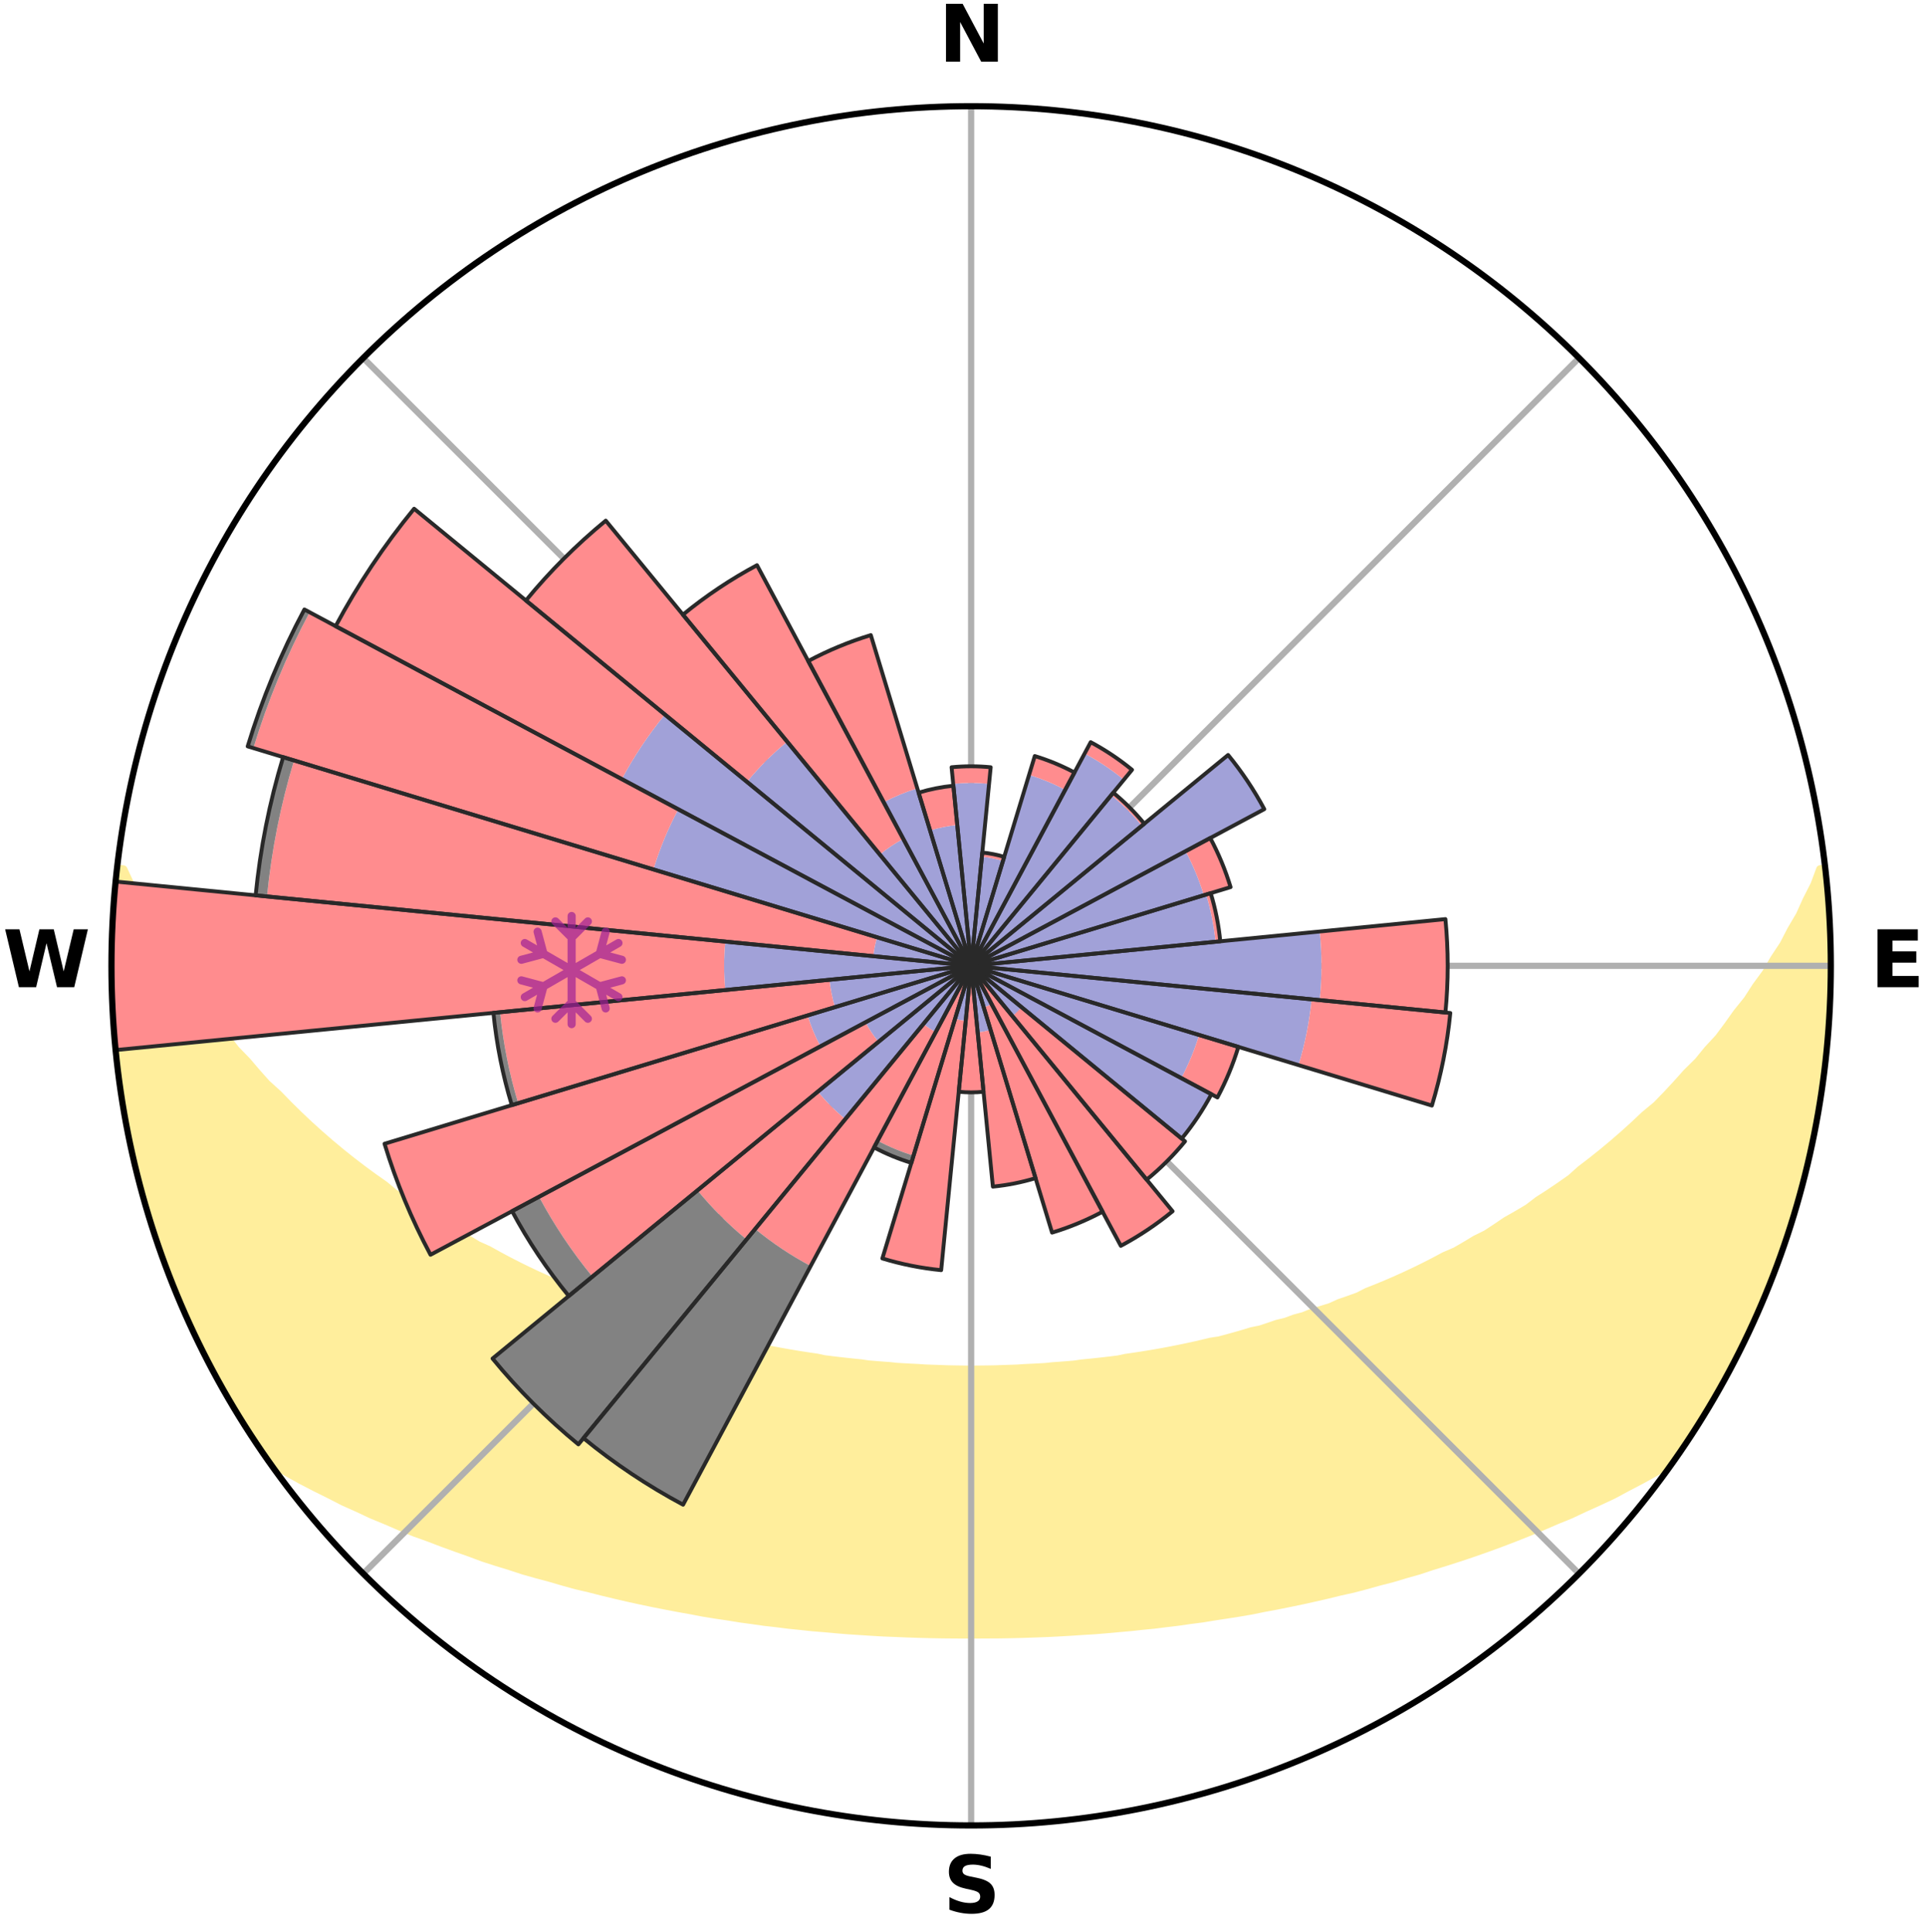 <?xml version="1.0" encoding="utf-8" standalone="no"?>
<!DOCTYPE svg PUBLIC "-//W3C//DTD SVG 1.1//EN"
  "http://www.w3.org/Graphics/SVG/1.1/DTD/svg11.dtd">
<svg xmlns:xlink="http://www.w3.org/1999/xlink" width="248.41pt" height="249.158pt" viewBox="0 0 248.41 249.158" xmlns="http://www.w3.org/2000/svg" version="1.1">
 <title>Ski Rose for Bergün/Bravuogn</title>
 <defs>
  <style type="text/css">*{stroke-linejoin: round; stroke-linecap: butt}</style>
 </defs>
 <g id="figure_1">
  <g id="patch_1">
   <path d="M 0 249.158 
L 248.41 249.158 
L 248.41 0 
L 0 0 
z
" style="fill: #ffffff"/>
  </g>
  <g id="axes_1">
   <g id="patch_2">
    <path d="M 236.135 124.579 
C 236.135 110.018 233.267 95.599 227.695 82.147 
C 222.122 68.695 213.955 56.471 203.659 46.175 
C 193.363 35.879 181.139 27.711 167.687 22.139 
C 154.235 16.567 139.815 13.699 125.255 13.699 
C 110.694 13.699 96.275 16.567 82.823 22.139 
C 69.371 27.711 57.147 35.879 46.851 46.175 
C 36.555 56.471 28.387 68.695 22.815 82.147 
C 17.243 95.599 14.375 110.018 14.375 124.579 
C 14.375 139.14 17.243 153.559 22.815 167.011 
C 28.387 180.463 36.555 192.687 46.851 202.983 
C 57.147 213.279 69.371 221.447 82.823 227.019 
C 96.275 232.591 110.694 235.459 125.255 235.459 
C 139.815 235.459 154.235 232.591 167.687 227.019 
C 181.139 221.447 193.363 213.279 203.659 202.983 
C 213.955 192.687 222.122 180.463 227.695 167.011 
C 233.267 153.559 236.135 139.14 236.135 124.579 
M 125.255 124.579 
C 125.255 124.579 125.255 124.579 125.255 124.579 
C 125.255 124.579 125.255 124.579 125.255 124.579 
C 125.255 124.579 125.255 124.579 125.255 124.579 
C 125.255 124.579 125.255 124.579 125.255 124.579 
C 125.255 124.579 125.255 124.579 125.255 124.579 
C 125.255 124.579 125.255 124.579 125.255 124.579 
C 125.255 124.579 125.255 124.579 125.255 124.579 
C 125.255 124.579 125.255 124.579 125.255 124.579 
C 125.255 124.579 125.255 124.579 125.255 124.579 
C 125.255 124.579 125.255 124.579 125.255 124.579 
C 125.255 124.579 125.255 124.579 125.255 124.579 
C 125.255 124.579 125.255 124.579 125.255 124.579 
C 125.255 124.579 125.255 124.579 125.255 124.579 
C 125.255 124.579 125.255 124.579 125.255 124.579 
C 125.255 124.579 125.255 124.579 125.255 124.579 
C 125.255 124.579 125.255 124.579 125.255 124.579 
z
" style="fill: #ffffff"/>
   </g>
   <g id="PolyCollection_1">
    <defs>
     <path id="mee9262027c" d="M 235.297 -137.117 
L 234.749 -137.054 
L 234.004 -135.05 
L 232.992 -133.058 
L 232.118 -131.115 
L 230.989 -129.196 
L 230.022 -127.322 
L 228.807 -125.483 
L 227.764 -123.684 
L 226.478 -121.928 
L 225.369 -120.208 
L 224.022 -118.538 
L 222.856 -116.898 
L 221.664 -115.296 
L 220.239 -113.757 
L 218.999 -112.237 
L 217.531 -110.788 
L 216.249 -109.352 
L 214.949 -107.955 
L 213.631 -106.599 
L 212.095 -105.327 
L 210.747 -104.054 
L 209.385 -102.822 
L 208.01 -101.629 
L 206.625 -100.476 
L 205.23 -99.363 
L 203.827 -98.289 
L 202.604 -97.188 
L 201.185 -96.19 
L 199.761 -95.23 
L 198.334 -94.309 
L 197.082 -93.348 
L 195.649 -92.499 
L 194.216 -91.686 
L 192.953 -90.826 
L 191.687 -89.997 
L 190.255 -89.287 
L 188.987 -88.521 
L 187.718 -87.785 
L 186.296 -87.173 
L 185.031 -86.498 
L 183.768 -85.85 
L 182.507 -85.231 
L 181.249 -84.639 
L 179.995 -84.073 
L 178.746 -83.534 
L 177.502 -83.02 
L 176.264 -82.53 
L 175.154 -81.961 
L 173.926 -81.518 
L 172.705 -81.099 
L 171.604 -80.595 
L 170.397 -80.218 
L 169.198 -79.862 
L 168.109 -79.42 
L 166.927 -79.102 
L 165.847 -78.698 
L 164.682 -78.416 
L 163.613 -78.047 
L 162.548 -77.696 
L 161.409 -77.463 
L 160.356 -77.143 
L 159.307 -76.84 
L 158.264 -76.551 
L 157.225 -76.277 
L 156.131 -76.112 
L 155.107 -75.865 
L 154.088 -75.63 
L 153.074 -75.408 
L 152.067 -75.198 
L 151.064 -75 
L 150.068 -74.812 
L 149.077 -74.635 
L 148.092 -74.469 
L 147.112 -74.311 
L 146.138 -74.164 
L 145.169 -74.025 
L 144.231 -73.825 
L 143.27 -73.705 
L 142.315 -73.593 
L 141.364 -73.488 
L 140.418 -73.39 
L 139.476 -73.298 
L 138.552 -73.162 
L 137.617 -73.085 
L 136.686 -73.014 
L 135.759 -72.949 
L 134.842 -72.851 
L 133.92 -72.799 
L 133.001 -72.751 
L 132.084 -72.708 
L 131.172 -72.646 
L 130.258 -72.615 
L 129.347 -72.587 
L 128.437 -72.552 
L 127.527 -72.536 
L 126.618 -72.524 
L 125.709 -72.515 
L 124.8 -72.515 
L 123.892 -72.526 
L 122.983 -72.54 
L 122.073 -72.558 
L 121.164 -72.595 
L 120.252 -72.624 
L 119.339 -72.658 
L 118.428 -72.721 
L 117.511 -72.766 
L 116.593 -72.816 
L 115.671 -72.87 
L 114.755 -72.969 
L 113.828 -73.036 
L 112.898 -73.109 
L 111.964 -73.187 
L 111.041 -73.325 
L 110.1 -73.418 
L 109.155 -73.518 
L 108.206 -73.625 
L 107.251 -73.739 
L 106.292 -73.86 
L 105.355 -74.061 
L 104.388 -74.201 
L 103.415 -74.351 
L 102.437 -74.509 
L 101.453 -74.677 
L 100.463 -74.855 
L 99.468 -75.044 
L 98.468 -75.243 
L 97.462 -75.455 
L 96.45 -75.678 
L 95.432 -75.913 
L 94.41 -76.162 
L 93.382 -76.424 
L 92.281 -76.602 
L 91.24 -76.892 
L 90.193 -77.196 
L 89.142 -77.516 
L 88.005 -77.75 
L 86.942 -78.102 
L 85.875 -78.471 
L 84.712 -78.754 
L 83.634 -79.158 
L 82.454 -79.476 
L 81.367 -79.918 
L 80.171 -80.275 
L 79.077 -80.757 
L 77.867 -81.156 
L 76.649 -81.576 
L 75.544 -82.122 
L 74.315 -82.587 
L 73.079 -83.077 
L 71.838 -83.591 
L 70.591 -84.13 
L 69.339 -84.695 
L 68.084 -85.287 
L 66.826 -85.906 
L 65.565 -86.552 
L 64.302 -87.227 
L 63.039 -87.931 
L 61.616 -88.574 
L 60.351 -89.339 
L 59.087 -90.134 
L 57.657 -90.876 
L 56.396 -91.735 
L 54.966 -92.547 
L 53.713 -93.472 
L 52.286 -94.354 
L 50.862 -95.275 
L 49.625 -96.302 
L 48.211 -97.297 
L 46.803 -98.33 
L 45.403 -99.402 
L 44.01 -100.513 
L 42.627 -101.664 
L 41.256 -102.855 
L 39.896 -104.086 
L 38.55 -105.357 
L 37.22 -106.668 
L 35.905 -108.019 
L 34.404 -109.376 
L 33.125 -110.81 
L 31.866 -112.284 
L 30.422 -113.774 
L 29.208 -115.331 
L 28.018 -116.926 
L 26.646 -118.548 
L 25.51 -120.224 
L 24.195 -121.933 
L 23.12 -123.688 
L 21.87 -125.481 
L 20.864 -127.313 
L 19.691 -129.188 
L 18.766 -131.092 
L 17.688 -133.045 
L 16.868 -135.016 
L 15.925 -137.036 
L 15.129 -137.126 
L 15.129 -137.126 
L 14.977 -135.198 
L 14.742 -133.277 
L 14.656 -131.344 
L 14.488 -129.415 
L 14.467 -127.48 
L 14.41 -125.546 
L 14.523 -123.613 
L 14.416 -121.677 
L 14.524 -119.744 
L 14.662 -117.815 
L 14.723 -115.88 
L 14.924 -113.955 
L 15.155 -112.035 
L 15.493 -110.129 
L 15.607 -108.192 
L 15.929 -106.284 
L 16.28 -104.382 
L 16.661 -102.485 
L 17.155 -100.614 
L 17.507 -98.711 
L 17.98 -96.836 
L 18.483 -94.969 
L 19.015 -93.109 
L 19.578 -91.259 
L 20.17 -89.418 
L 20.793 -87.587 
L 21.446 -85.767 
L 22.13 -83.957 
L 22.845 -82.16 
L 23.591 -80.374 
L 24.362 -78.599 
L 25.251 -76.88 
L 26.095 -75.14 
L 26.973 -73.417 
L 27.819 -71.676 
L 28.793 -70.004 
L 29.74 -68.317 
L 30.739 -66.66 
L 31.74 -65.004 
L 32.816 -63.395 
L 33.876 -61.776 
L 35.155 -60.311 
L 36.963 -59.246 
L 38.791 -58.233 
L 40.639 -57.273 
L 42.493 -56.355 
L 44.293 -55.431 
L 46.156 -54.598 
L 47.959 -53.75 
L 49.814 -52.988 
L 51.612 -52.211 
L 53.407 -51.466 
L 55.25 -50.809 
L 57.033 -50.128 
L 58.811 -49.478 
L 60.582 -48.857 
L 62.301 -48.21 
L 64.059 -47.645 
L 65.809 -47.107 
L 67.514 -46.546 
L 69.247 -46.059 
L 70.972 -45.596 
L 72.652 -45.105 
L 74.329 -44.642 
L 76.027 -44.247 
L 77.686 -43.823 
L 79.34 -43.425 
L 80.984 -43.043 
L 82.624 -42.686 
L 84.253 -42.343 
L 85.878 -42.024 
L 87.492 -41.717 
L 89.102 -41.433 
L 90.687 -41.125 
L 92.28 -40.868 
L 93.869 -40.634 
L 95.437 -40.377 
L 97.01 -40.165 
L 98.568 -39.94 
L 100.132 -39.764 
L 101.68 -39.569 
L 103.229 -39.412 
L 104.768 -39.245 
L 106.309 -39.12 
L 107.84 -38.981 
L 109.367 -38.855 
L 110.893 -38.756 
L 112.413 -38.656 
L 113.931 -38.568 
L 115.448 -38.509 
L 116.961 -38.445 
L 118.472 -38.393 
L 119.981 -38.353 
L 121.489 -38.325 
L 122.996 -38.309 
L 124.502 -38.304 
L 126.008 -38.305 
L 127.514 -38.313 
L 129.021 -38.322 
L 130.529 -38.35 
L 132.038 -38.39 
L 133.549 -38.442 
L 135.063 -38.498 
L 136.578 -38.574 
L 138.095 -38.662 
L 139.616 -38.763 
L 141.143 -38.853 
L 142.67 -38.98 
L 144.201 -39.119 
L 145.74 -39.253 
L 147.279 -39.42 
L 148.83 -39.569 
L 150.378 -39.764 
L 151.939 -39.948 
L 153.497 -40.174 
L 155.072 -40.377 
L 156.64 -40.635 
L 158.226 -40.877 
L 159.822 -41.126 
L 161.422 -41.4 
L 163.013 -41.726 
L 164.63 -42.026 
L 166.252 -42.352 
L 167.884 -42.689 
L 169.52 -43.052 
L 171.168 -43.428 
L 172.818 -43.832 
L 174.507 -44.206 
L 176.178 -44.645 
L 177.851 -45.114 
L 179.567 -45.554 
L 181.26 -46.063 
L 182.993 -46.55 
L 184.694 -47.117 
L 186.443 -47.655 
L 188.201 -48.22 
L 189.966 -48.812 
L 191.738 -49.433 
L 193.518 -50.083 
L 195.303 -50.764 
L 197.093 -51.476 
L 198.888 -52.22 
L 200.686 -52.998 
L 202.546 -53.755 
L 204.348 -54.603 
L 206.207 -55.44 
L 208.07 -56.312 
L 209.865 -57.278 
L 211.708 -58.241 
L 213.541 -59.251 
L 215.345 -60.319 
L 216.63 -61.779 
L 217.695 -63.394 
L 218.769 -65.004 
L 219.794 -66.646 
L 220.755 -68.325 
L 221.739 -69.991 
L 222.692 -71.675 
L 223.47 -73.451 
L 224.475 -75.109 
L 225.26 -76.879 
L 226.118 -78.613 
L 226.859 -80.4 
L 227.661 -82.161 
L 228.417 -83.943 
L 229.046 -85.773 
L 229.697 -87.594 
L 230.398 -89.399 
L 230.918 -91.263 
L 231.539 -93.096 
L 232.007 -94.974 
L 232.6 -96.818 
L 232.978 -98.717 
L 233.485 -100.585 
L 233.776 -102.5 
L 234.174 -104.392 
L 234.561 -106.287 
L 234.908 -108.191 
L 235.036 -110.126 
L 235.303 -112.041 
L 235.519 -113.962 
L 235.712 -115.886 
L 235.867 -117.814 
L 235.977 -119.745 
L 236.06 -121.678 
L 236.108 -123.612 
L 236.12 -125.547 
L 236.092 -127.481 
L 235.854 -129.408 
L 235.765 -131.338 
L 235.644 -133.267 
L 235.491 -135.194 
L 235.297 -137.117 
z
" style="stroke: #ffee9c"/>
    </defs>
    <g clip-path="url(#p3cd8265f37)">
     <use xlink:href="#mee9262027c" x="0" y="249.158" style="fill: #ffee9c; stroke: #ffee9c"/>
    </g>
   </g>
   <g id="matplotlib.axis_1">
    <g id="xtick_1">
     <g id="line2d_1">
      <path d="M 125.255 124.579 
L 125.255 13.699 
" clip-path="url(#p3cd8265f37)" style="fill: none; stroke: #b0b0b0; stroke-width: 0.8; stroke-linecap: square"/>
     </g>
     <g id="text_1">
      <!-- N -->
      <g transform="translate(121.07 7.958) scale(0.1 -0.1)">
       <defs>
        <path id="DejaVuSans-Bold-4e" d="M 588 4666 
L 1931 4666 
L 3628 1466 
L 3628 4666 
L 4769 4666 
L 4769 0 
L 3425 0 
L 1728 3200 
L 1728 0 
L 588 0 
L 588 4666 
z
" transform="scale(0.016)"/>
       </defs>
       <use xlink:href="#DejaVuSans-Bold-4e"/>
      </g>
     </g>
    </g>
    <g id="xtick_2">
     <g id="line2d_2">
      <path d="M 125.255 124.579 
L 203.659 46.175 
" clip-path="url(#p3cd8265f37)" style="fill: none; stroke: #b0b0b0; stroke-width: 0.8; stroke-linecap: square"/>
     </g>
    </g>
    <g id="xtick_3">
     <g id="line2d_3">
      <path d="M 125.255 124.579 
L 236.135 124.579 
" clip-path="url(#p3cd8265f37)" style="fill: none; stroke: #b0b0b0; stroke-width: 0.8; stroke-linecap: square"/>
     </g>
     <g id="text_2">
      <!-- E -->
      <g transform="translate(241.219 127.338) scale(0.1 -0.1)">
       <defs>
        <path id="DejaVuSans-Bold-45" d="M 588 4666 
L 3834 4666 
L 3834 3756 
L 1791 3756 
L 1791 2888 
L 3713 2888 
L 3713 1978 
L 1791 1978 
L 1791 909 
L 3903 909 
L 3903 0 
L 588 0 
L 588 4666 
z
" transform="scale(0.016)"/>
       </defs>
       <use xlink:href="#DejaVuSans-Bold-45"/>
      </g>
     </g>
    </g>
    <g id="xtick_4">
     <g id="line2d_4">
      <path d="M 125.255 124.579 
L 203.659 202.983 
" clip-path="url(#p3cd8265f37)" style="fill: none; stroke: #b0b0b0; stroke-width: 0.8; stroke-linecap: square"/>
     </g>
    </g>
    <g id="xtick_5">
     <g id="line2d_5">
      <path d="M 125.255 124.579 
L 125.255 235.459 
" clip-path="url(#p3cd8265f37)" style="fill: none; stroke: #b0b0b0; stroke-width: 0.8; stroke-linecap: square"/>
     </g>
     <g id="text_3">
      <!-- S -->
      <g transform="translate(121.654 246.718) scale(0.1 -0.1)">
       <defs>
        <path id="DejaVuSans-Bold-53" d="M 3834 4519 
L 3834 3531 
Q 3450 3703 3084 3790 
Q 2719 3878 2394 3878 
Q 1963 3878 1756 3759 
Q 1550 3641 1550 3391 
Q 1550 3203 1689 3098 
Q 1828 2994 2194 2919 
L 2706 2816 
Q 3484 2659 3812 2340 
Q 4141 2022 4141 1434 
Q 4141 663 3683 286 
Q 3225 -91 2284 -91 
Q 1841 -91 1394 -6 
Q 947 78 500 244 
L 500 1259 
Q 947 1022 1364 901 
Q 1781 781 2169 781 
Q 2563 781 2772 912 
Q 2981 1044 2981 1288 
Q 2981 1506 2839 1625 
Q 2697 1744 2272 1838 
L 1806 1941 
Q 1106 2091 782 2419 
Q 459 2747 459 3303 
Q 459 4000 909 4375 
Q 1359 4750 2203 4750 
Q 2588 4750 2994 4692 
Q 3400 4634 3834 4519 
z
" transform="scale(0.016)"/>
       </defs>
       <use xlink:href="#DejaVuSans-Bold-53"/>
      </g>
     </g>
    </g>
    <g id="xtick_6">
     <g id="line2d_6">
      <path d="M 125.255 124.579 
L 46.851 202.983 
" clip-path="url(#p3cd8265f37)" style="fill: none; stroke: #b0b0b0; stroke-width: 0.8; stroke-linecap: square"/>
     </g>
    </g>
    <g id="xtick_7">
     <g id="line2d_7">
      <path d="M 125.255 124.579 
L 14.375 124.579 
" clip-path="url(#p3cd8265f37)" style="fill: none; stroke: #b0b0b0; stroke-width: 0.8; stroke-linecap: square"/>
     </g>
     <g id="text_4">
      <!-- W -->
      <g transform="translate(0.36 127.338) scale(0.1 -0.1)">
       <defs>
        <path id="DejaVuSans-Bold-57" d="M 191 4666 
L 1344 4666 
L 2150 1275 
L 2950 4666 
L 4109 4666 
L 4909 1275 
L 5716 4666 
L 6859 4666 
L 5759 0 
L 4372 0 
L 3525 3547 
L 2688 0 
L 1300 0 
L 191 4666 
z
" transform="scale(0.016)"/>
       </defs>
       <use xlink:href="#DejaVuSans-Bold-57"/>
      </g>
     </g>
    </g>
    <g id="xtick_8">
     <g id="line2d_8">
      <path d="M 125.255 124.579 
L 46.851 46.175 
" clip-path="url(#p3cd8265f37)" style="fill: none; stroke: #b0b0b0; stroke-width: 0.8; stroke-linecap: square"/>
     </g>
    </g>
   </g>
   <g id="matplotlib.axis_2"/>
   <g id="patch_3">
    <path d="M 125.255 124.579 
C 125.255 124.579 125.255 124.579 125.255 124.579 
C 125.255 124.579 125.255 124.579 125.255 124.579 
L 125.255 124.579 
C 125.255 124.579 125.255 124.579 125.255 124.579 
C 125.255 124.579 125.255 124.579 125.255 124.579 
z
" clip-path="url(#p3cd8265f37)" style="fill: #d9d9d9"/>
   </g>
   <g id="patch_4">
    <path d="M 125.255 124.579 
C 125.255 124.579 125.255 124.579 125.255 124.579 
C 125.255 124.579 125.255 124.579 125.255 124.579 
L 125.255 124.579 
C 125.255 124.579 125.255 124.579 125.255 124.579 
C 125.255 124.579 125.255 124.579 125.255 124.579 
z
" clip-path="url(#p3cd8265f37)" style="fill: #d9d9d9"/>
   </g>
   <g id="patch_5">
    <path d="M 125.255 124.579 
C 125.255 124.579 125.255 124.579 125.255 124.579 
C 125.255 124.579 125.255 124.579 125.255 124.579 
L 125.255 124.579 
C 125.255 124.579 125.255 124.579 125.255 124.579 
C 125.255 124.579 125.255 124.579 125.255 124.579 
z
" clip-path="url(#p3cd8265f37)" style="fill: #d9d9d9"/>
   </g>
   <g id="patch_6">
    <path d="M 125.255 124.579 
C 125.255 124.579 125.255 124.579 125.255 124.579 
C 125.255 124.579 125.255 124.579 125.255 124.579 
L 125.255 124.579 
C 125.255 124.579 125.255 124.579 125.255 124.579 
C 125.255 124.579 125.255 124.579 125.255 124.579 
z
" clip-path="url(#p3cd8265f37)" style="fill: #d9d9d9"/>
   </g>
   <g id="patch_7">
    <path d="M 125.255 124.579 
C 125.255 124.579 125.255 124.579 125.255 124.579 
C 125.255 124.579 125.255 124.579 125.255 124.579 
L 125.255 124.579 
C 125.255 124.579 125.255 124.579 125.255 124.579 
C 125.255 124.579 125.255 124.579 125.255 124.579 
z
" clip-path="url(#p3cd8265f37)" style="fill: #d9d9d9"/>
   </g>
   <g id="patch_8">
    <path d="M 125.255 124.579 
C 125.255 124.579 125.255 124.579 125.255 124.579 
C 125.255 124.579 125.255 124.579 125.255 124.579 
L 125.255 124.579 
C 125.255 124.579 125.255 124.579 125.255 124.579 
C 125.255 124.579 125.255 124.579 125.255 124.579 
z
" clip-path="url(#p3cd8265f37)" style="fill: #d9d9d9"/>
   </g>
   <g id="patch_9">
    <path d="M 125.255 124.579 
C 125.255 124.579 125.255 124.579 125.255 124.579 
C 125.255 124.579 125.255 124.579 125.255 124.579 
L 125.255 124.579 
C 125.255 124.579 125.255 124.579 125.255 124.579 
C 125.255 124.579 125.255 124.579 125.255 124.579 
z
" clip-path="url(#p3cd8265f37)" style="fill: #d9d9d9"/>
   </g>
   <g id="patch_10">
    <path d="M 125.255 124.579 
C 125.255 124.579 125.255 124.579 125.255 124.579 
C 125.255 124.579 125.255 124.579 125.255 124.579 
L 125.255 124.579 
C 125.255 124.579 125.255 124.579 125.255 124.579 
C 125.255 124.579 125.255 124.579 125.255 124.579 
z
" clip-path="url(#p3cd8265f37)" style="fill: #d9d9d9"/>
   </g>
   <g id="patch_11">
    <path d="M 125.255 124.579 
C 125.255 124.579 125.255 124.579 125.255 124.579 
C 125.255 124.579 125.255 124.579 125.255 124.579 
L 125.255 124.579 
C 125.255 124.579 125.255 124.579 125.255 124.579 
C 125.255 124.579 125.255 124.579 125.255 124.579 
z
" clip-path="url(#p3cd8265f37)" style="fill: #d9d9d9"/>
   </g>
   <g id="patch_12">
    <path d="M 125.255 124.579 
C 125.255 124.579 125.255 124.579 125.255 124.579 
C 125.255 124.579 125.255 124.579 125.255 124.579 
L 125.255 124.579 
C 125.255 124.579 125.255 124.579 125.255 124.579 
C 125.255 124.579 125.255 124.579 125.255 124.579 
z
" clip-path="url(#p3cd8265f37)" style="fill: #d9d9d9"/>
   </g>
   <g id="patch_13">
    <path d="M 125.255 124.579 
C 125.255 124.579 125.255 124.579 125.255 124.579 
C 125.255 124.579 125.255 124.579 125.255 124.579 
L 125.255 124.579 
C 125.255 124.579 125.255 124.579 125.255 124.579 
C 125.255 124.579 125.255 124.579 125.255 124.579 
z
" clip-path="url(#p3cd8265f37)" style="fill: #d9d9d9"/>
   </g>
   <g id="patch_14">
    <path d="M 125.255 124.579 
C 125.255 124.579 125.255 124.579 125.255 124.579 
C 125.255 124.579 125.255 124.579 125.255 124.579 
L 125.255 124.579 
C 125.255 124.579 125.255 124.579 125.255 124.579 
C 125.255 124.579 125.255 124.579 125.255 124.579 
z
" clip-path="url(#p3cd8265f37)" style="fill: #d9d9d9"/>
   </g>
   <g id="patch_15">
    <path d="M 125.255 124.579 
C 125.255 124.579 125.255 124.579 125.255 124.579 
C 125.255 124.579 125.255 124.579 125.255 124.579 
L 125.255 124.579 
C 125.255 124.579 125.255 124.579 125.255 124.579 
C 125.255 124.579 125.255 124.579 125.255 124.579 
z
" clip-path="url(#p3cd8265f37)" style="fill: #d9d9d9"/>
   </g>
   <g id="patch_16">
    <path d="M 125.255 124.579 
C 125.255 124.579 125.255 124.579 125.255 124.579 
C 125.255 124.579 125.255 124.579 125.255 124.579 
L 125.255 124.579 
C 125.255 124.579 125.255 124.579 125.255 124.579 
C 125.255 124.579 125.255 124.579 125.255 124.579 
z
" clip-path="url(#p3cd8265f37)" style="fill: #d9d9d9"/>
   </g>
   <g id="patch_17">
    <path d="M 125.255 124.579 
C 125.255 124.579 125.255 124.579 125.255 124.579 
C 125.255 124.579 125.255 124.579 125.255 124.579 
L 125.255 124.579 
C 125.255 124.579 125.255 124.579 125.255 124.579 
C 125.255 124.579 125.255 124.579 125.255 124.579 
z
" clip-path="url(#p3cd8265f37)" style="fill: #d9d9d9"/>
   </g>
   <g id="patch_18">
    <path d="M 125.255 124.579 
C 125.255 124.579 125.255 124.579 125.255 124.579 
C 125.255 124.579 125.255 124.579 125.255 124.579 
L 125.255 124.579 
C 125.255 124.579 125.255 124.579 125.255 124.579 
C 125.255 124.579 125.255 124.579 125.255 124.579 
z
" clip-path="url(#p3cd8265f37)" style="fill: #d9d9d9"/>
   </g>
   <g id="patch_19">
    <path d="M 125.255 124.579 
C 125.255 124.579 125.255 124.579 125.255 124.579 
C 125.255 124.579 125.255 124.579 125.255 124.579 
L 125.255 124.579 
C 125.255 124.579 125.255 124.579 125.255 124.579 
C 125.255 124.579 125.255 124.579 125.255 124.579 
z
" clip-path="url(#p3cd8265f37)" style="fill: #d9d9d9"/>
   </g>
   <g id="patch_20">
    <path d="M 125.255 124.579 
C 125.255 124.579 125.255 124.579 125.255 124.579 
C 125.255 124.579 125.255 124.579 125.255 124.579 
L 125.255 124.579 
C 125.255 124.579 125.255 124.579 125.255 124.579 
C 125.255 124.579 125.255 124.579 125.255 124.579 
z
" clip-path="url(#p3cd8265f37)" style="fill: #d9d9d9"/>
   </g>
   <g id="patch_21">
    <path d="M 125.255 124.579 
C 125.255 124.579 125.255 124.579 125.255 124.579 
C 125.255 124.579 125.255 124.579 125.255 124.579 
L 125.255 124.579 
C 125.255 124.579 125.255 124.579 125.255 124.579 
C 125.255 124.579 125.255 124.579 125.255 124.579 
z
" clip-path="url(#p3cd8265f37)" style="fill: #d9d9d9"/>
   </g>
   <g id="patch_22">
    <path d="M 125.255 124.579 
C 125.255 124.579 125.255 124.579 125.255 124.579 
C 125.255 124.579 125.255 124.579 125.255 124.579 
L 125.255 124.579 
C 125.255 124.579 125.255 124.579 125.255 124.579 
C 125.255 124.579 125.255 124.579 125.255 124.579 
z
" clip-path="url(#p3cd8265f37)" style="fill: #d9d9d9"/>
   </g>
   <g id="patch_23">
    <path d="M 125.255 124.579 
C 125.255 124.579 125.255 124.579 125.255 124.579 
C 125.255 124.579 125.255 124.579 125.255 124.579 
L 125.255 124.579 
C 125.255 124.579 125.255 124.579 125.255 124.579 
C 125.255 124.579 125.255 124.579 125.255 124.579 
z
" clip-path="url(#p3cd8265f37)" style="fill: #d9d9d9"/>
   </g>
   <g id="patch_24">
    <path d="M 125.255 124.579 
C 125.255 124.579 125.255 124.579 125.255 124.579 
C 125.255 124.579 125.255 124.579 125.255 124.579 
L 125.255 124.579 
C 125.255 124.579 125.255 124.579 125.255 124.579 
C 125.255 124.579 125.255 124.579 125.255 124.579 
z
" clip-path="url(#p3cd8265f37)" style="fill: #d9d9d9"/>
   </g>
   <g id="patch_25">
    <path d="M 125.255 124.579 
C 125.255 124.579 125.255 124.579 125.255 124.579 
C 125.255 124.579 125.255 124.579 125.255 124.579 
L 125.255 124.579 
C 125.255 124.579 125.255 124.579 125.255 124.579 
C 125.255 124.579 125.255 124.579 125.255 124.579 
z
" clip-path="url(#p3cd8265f37)" style="fill: #d9d9d9"/>
   </g>
   <g id="patch_26">
    <path d="M 125.255 124.579 
C 125.255 124.579 125.255 124.579 125.255 124.579 
C 125.255 124.579 125.255 124.579 125.255 124.579 
L 125.255 124.579 
C 125.255 124.579 125.255 124.579 125.255 124.579 
C 125.255 124.579 125.255 124.579 125.255 124.579 
z
" clip-path="url(#p3cd8265f37)" style="fill: #d9d9d9"/>
   </g>
   <g id="patch_27">
    <path d="M 125.255 124.579 
C 125.255 124.579 125.255 124.579 125.255 124.579 
C 125.255 124.579 125.255 124.579 125.255 124.579 
L 125.255 124.579 
C 125.255 124.579 125.255 124.579 125.255 124.579 
C 125.255 124.579 125.255 124.579 125.255 124.579 
z
" clip-path="url(#p3cd8265f37)" style="fill: #d9d9d9"/>
   </g>
   <g id="patch_28">
    <path d="M 125.255 124.579 
C 125.255 124.579 125.255 124.579 125.255 124.579 
C 125.255 124.579 125.255 124.579 125.255 124.579 
L 125.255 124.579 
C 125.255 124.579 125.255 124.579 125.255 124.579 
C 125.255 124.579 125.255 124.579 125.255 124.579 
z
" clip-path="url(#p3cd8265f37)" style="fill: #d9d9d9"/>
   </g>
   <g id="patch_29">
    <path d="M 125.255 124.579 
C 125.255 124.579 125.255 124.579 125.255 124.579 
C 125.255 124.579 125.255 124.579 125.255 124.579 
L 125.255 124.579 
C 125.255 124.579 125.255 124.579 125.255 124.579 
C 125.255 124.579 125.255 124.579 125.255 124.579 
z
" clip-path="url(#p3cd8265f37)" style="fill: #d9d9d9"/>
   </g>
   <g id="patch_30">
    <path d="M 125.255 124.579 
C 125.255 124.579 125.255 124.579 125.255 124.579 
C 125.255 124.579 125.255 124.579 125.255 124.579 
L 125.255 124.579 
C 125.255 124.579 125.255 124.579 125.255 124.579 
C 125.255 124.579 125.255 124.579 125.255 124.579 
z
" clip-path="url(#p3cd8265f37)" style="fill: #d9d9d9"/>
   </g>
   <g id="patch_31">
    <path d="M 125.255 124.579 
C 125.255 124.579 125.255 124.579 125.255 124.579 
C 125.255 124.579 125.255 124.579 125.255 124.579 
L 125.255 124.579 
C 125.255 124.579 125.255 124.579 125.255 124.579 
C 125.255 124.579 125.255 124.579 125.255 124.579 
z
" clip-path="url(#p3cd8265f37)" style="fill: #d9d9d9"/>
   </g>
   <g id="patch_32">
    <path d="M 125.255 124.579 
C 125.255 124.579 125.255 124.579 125.255 124.579 
C 125.255 124.579 125.255 124.579 125.255 124.579 
L 125.255 124.579 
C 125.255 124.579 125.255 124.579 125.255 124.579 
C 125.255 124.579 125.255 124.579 125.255 124.579 
z
" clip-path="url(#p3cd8265f37)" style="fill: #d9d9d9"/>
   </g>
   <g id="patch_33">
    <path d="M 125.255 124.579 
C 125.255 124.579 125.255 124.579 125.255 124.579 
C 125.255 124.579 125.255 124.579 125.255 124.579 
L 125.255 124.579 
C 125.255 124.579 125.255 124.579 125.255 124.579 
C 125.255 124.579 125.255 124.579 125.255 124.579 
z
" clip-path="url(#p3cd8265f37)" style="fill: #d9d9d9"/>
   </g>
   <g id="patch_34">
    <path d="M 125.255 124.579 
C 125.255 124.579 125.255 124.579 125.255 124.579 
C 125.255 124.579 125.255 124.579 125.255 124.579 
L 125.255 124.579 
C 125.255 124.579 125.255 124.579 125.255 124.579 
C 125.255 124.579 125.255 124.579 125.255 124.579 
z
" clip-path="url(#p3cd8265f37)" style="fill: #d9d9d9"/>
   </g>
   <g id="patch_35">
    <path d="M 125.255 124.579 
C 125.255 124.579 125.255 124.579 125.255 124.579 
C 125.255 124.579 125.255 124.579 125.255 124.579 
L 127.567 101.102 
C 126.799 101.026 126.027 100.988 125.255 100.988 
C 124.483 100.988 123.711 101.026 122.943 101.102 
z
" clip-path="url(#p3cd8265f37)" style="fill: #a1a1d8"/>
   </g>
   <g id="patch_36">
    <path d="M 125.255 124.579 
C 125.255 124.579 125.255 124.579 125.255 124.579 
C 125.255 124.579 125.255 124.579 125.255 124.579 
L 129.359 111.05 
C 128.916 110.916 128.467 110.803 128.013 110.713 
C 127.559 110.623 127.101 110.555 126.641 110.509 
z
" clip-path="url(#p3cd8265f37)" style="fill: #a1a1d8"/>
   </g>
   <g id="patch_37">
    <path d="M 125.255 124.579 
C 125.255 124.579 125.255 124.579 125.255 124.579 
C 125.255 124.579 125.255 124.579 125.255 124.579 
L 137.387 101.882 
C 136.644 101.485 135.882 101.125 135.104 100.802 
C 134.325 100.48 133.532 100.196 132.726 99.951 
z
" clip-path="url(#p3cd8265f37)" style="fill: #a1a1d8"/>
   </g>
   <g id="patch_38">
    <path d="M 125.255 124.579 
C 125.255 124.579 125.255 124.579 125.255 124.579 
C 125.255 124.579 125.255 124.579 125.255 124.579 
L 144.953 100.577 
C 144.167 99.932 143.35 99.326 142.505 98.762 
C 141.66 98.197 140.788 97.674 139.892 97.195 
z
" clip-path="url(#p3cd8265f37)" style="fill: #a1a1d8"/>
   </g>
   <g id="patch_39">
    <path d="M 125.255 124.579 
C 125.255 124.579 125.255 124.579 125.255 124.579 
C 125.255 124.579 125.255 124.579 125.255 124.579 
L 147.272 106.51 
C 146.681 105.789 146.054 105.098 145.395 104.439 
C 144.736 103.78 144.045 103.153 143.324 102.562 
z
" clip-path="url(#p3cd8265f37)" style="fill: #a1a1d8"/>
   </g>
   <g id="patch_40">
    <path d="M 125.255 124.579 
C 125.255 124.579 125.255 124.579 125.255 124.579 
C 125.255 124.579 125.255 124.579 125.255 124.579 
L 163.025 104.39 
C 162.364 103.154 161.643 101.951 160.864 100.786 
C 160.085 99.62 159.25 98.493 158.361 97.41 
z
" clip-path="url(#p3cd8265f37)" style="fill: #a1a1d8"/>
   </g>
   <g id="patch_41">
    <path d="M 125.255 124.579 
C 125.255 124.579 125.255 124.579 125.255 124.579 
C 125.255 124.579 125.255 124.579 125.255 124.579 
L 155.268 115.475 
C 154.97 114.492 154.624 113.525 154.231 112.577 
C 153.839 111.628 153.399 110.7 152.916 109.794 
z
" clip-path="url(#p3cd8265f37)" style="fill: #a1a1d8"/>
   </g>
   <g id="patch_42">
    <path d="M 125.255 124.579 
C 125.255 124.579 125.255 124.579 125.255 124.579 
C 125.255 124.579 125.255 124.579 125.255 124.579 
L 156.777 121.474 
C 156.676 120.443 156.523 119.416 156.321 118.4 
C 156.119 117.383 155.867 116.376 155.566 115.384 
z
" clip-path="url(#p3cd8265f37)" style="fill: #a1a1d8"/>
   </g>
   <g id="patch_43">
    <path d="M 125.255 124.579 
C 125.255 124.579 125.255 124.579 125.255 124.579 
C 125.255 124.579 125.255 124.579 125.255 124.579 
L 170.224 129.008 
C 170.369 127.536 170.442 126.058 170.442 124.579 
C 170.442 123.1 170.369 121.622 170.224 120.15 
z
" clip-path="url(#p3cd8265f37)" style="fill: #a1a1d8"/>
   </g>
   <g id="patch_44">
    <path d="M 125.255 124.579 
C 125.255 124.579 125.255 124.579 125.255 124.579 
C 125.255 124.579 125.255 124.579 125.255 124.579 
L 167.489 137.391 
C 167.908 136.008 168.259 134.606 168.541 133.189 
C 168.823 131.772 169.035 130.343 169.176 128.905 
z
" clip-path="url(#p3cd8265f37)" style="fill: #a1a1d8"/>
   </g>
   <g id="patch_45">
    <path d="M 125.255 124.579 
C 125.255 124.579 125.255 124.579 125.255 124.579 
C 125.255 124.579 125.255 124.579 125.255 124.579 
L 152.359 139.066 
C 152.833 138.179 153.263 137.269 153.648 136.34 
C 154.033 135.411 154.372 134.463 154.664 133.5 
z
" clip-path="url(#p3cd8265f37)" style="fill: #a1a1d8"/>
   </g>
   <g id="patch_46">
    <path d="M 125.255 124.579 
C 125.255 124.579 125.255 124.579 125.255 124.579 
C 125.255 124.579 125.255 124.579 125.255 124.579 
L 152.415 146.869 
C 153.145 145.98 153.83 145.056 154.469 144.1 
C 155.108 143.143 155.7 142.156 156.242 141.142 
z
" clip-path="url(#p3cd8265f37)" style="fill: #a1a1d8"/>
   </g>
   <g id="patch_47">
    <path d="M 125.255 124.579 
C 125.255 124.579 125.255 124.579 125.255 124.579 
C 125.255 124.579 125.255 124.579 125.255 124.579 
L 130.583 131.072 
C 130.796 130.897 131 130.713 131.194 130.518 
C 131.388 130.324 131.573 130.12 131.747 129.907 
z
" clip-path="url(#p3cd8265f37)" style="fill: #a1a1d8"/>
   </g>
   <g id="patch_48">
    <path d="M 125.255 124.579 
C 125.255 124.579 125.255 124.579 125.255 124.579 
C 125.255 124.579 125.255 124.579 125.255 124.579 
L 125.255 124.579 
C 125.255 124.579 125.255 124.579 125.255 124.579 
C 125.255 124.579 125.255 124.579 125.255 124.579 
z
" clip-path="url(#p3cd8265f37)" style="fill: #a1a1d8"/>
   </g>
   <g id="patch_49">
    <path d="M 125.255 124.579 
C 125.255 124.579 125.255 124.579 125.255 124.579 
C 125.255 124.579 125.255 124.579 125.255 124.579 
L 126.88 129.937 
C 127.056 129.884 127.228 129.822 127.398 129.752 
C 127.567 129.682 127.733 129.604 127.894 129.517 
z
" clip-path="url(#p3cd8265f37)" style="fill: #a1a1d8"/>
   </g>
   <g id="patch_50">
    <path d="M 125.255 124.579 
C 125.255 124.579 125.255 124.579 125.255 124.579 
C 125.255 124.579 125.255 124.579 125.255 124.579 
L 126.101 133.167 
C 126.382 133.139 126.661 133.098 126.938 133.042 
C 127.215 132.987 127.489 132.919 127.76 132.837 
z
" clip-path="url(#p3cd8265f37)" style="fill: #a1a1d8"/>
   </g>
   <g id="patch_51">
    <path d="M 125.255 124.579 
C 125.255 124.579 125.255 124.579 125.255 124.579 
C 125.255 124.579 125.255 124.579 125.255 124.579 
L 125.255 124.579 
C 125.255 124.579 125.255 124.579 125.255 124.579 
C 125.255 124.579 125.255 124.579 125.255 124.579 
z
" clip-path="url(#p3cd8265f37)" style="fill: #a1a1d8"/>
   </g>
   <g id="patch_52">
    <path d="M 125.255 124.579 
C 125.255 124.579 125.255 124.579 125.255 124.579 
C 125.255 124.579 125.255 124.579 125.255 124.579 
L 123.183 131.41 
C 123.406 131.477 123.633 131.534 123.862 131.58 
C 124.091 131.625 124.323 131.66 124.555 131.683 
z
" clip-path="url(#p3cd8265f37)" style="fill: #a1a1d8"/>
   </g>
   <g id="patch_53">
    <path d="M 125.255 124.579 
C 125.255 124.579 125.255 124.579 125.255 124.579 
C 125.255 124.579 125.255 124.579 125.255 124.579 
L 125.255 124.579 
C 125.255 124.579 125.255 124.579 125.255 124.579 
C 125.255 124.579 125.255 124.579 125.255 124.579 
z
" clip-path="url(#p3cd8265f37)" style="fill: #a1a1d8"/>
   </g>
   <g id="patch_54">
    <path d="M 125.255 124.579 
C 125.255 124.579 125.255 124.579 125.255 124.579 
C 125.255 124.579 125.255 124.579 125.255 124.579 
L 119.102 132.076 
C 119.348 132.277 119.603 132.467 119.867 132.643 
C 120.131 132.819 120.403 132.983 120.683 133.132 
z
" clip-path="url(#p3cd8265f37)" style="fill: #a1a1d8"/>
   </g>
   <g id="patch_55">
    <path d="M 125.255 124.579 
C 125.255 124.579 125.255 124.579 125.255 124.579 
C 125.255 124.579 125.255 124.579 125.255 124.579 
L 105.479 140.809 
C 106.01 141.456 106.573 142.077 107.165 142.669 
C 107.757 143.261 108.378 143.824 109.025 144.355 
z
" clip-path="url(#p3cd8265f37)" style="fill: #a1a1d8"/>
   </g>
   <g id="patch_56">
    <path d="M 125.255 124.579 
C 125.255 124.579 125.255 124.579 125.255 124.579 
C 125.255 124.579 125.255 124.579 125.255 124.579 
L 111.619 131.868 
C 111.857 132.314 112.118 132.748 112.399 133.169 
C 112.68 133.59 112.982 133.997 113.303 134.388 
z
" clip-path="url(#p3cd8265f37)" style="fill: #a1a1d8"/>
   </g>
   <g id="patch_57">
    <path d="M 125.255 124.579 
C 125.255 124.579 125.255 124.579 125.255 124.579 
C 125.255 124.579 125.255 124.579 125.255 124.579 
L 104.159 130.978 
C 104.369 131.669 104.612 132.349 104.888 133.015 
C 105.164 133.682 105.473 134.335 105.813 134.971 
z
" clip-path="url(#p3cd8265f37)" style="fill: #a1a1d8"/>
   </g>
   <g id="patch_58">
    <path d="M 125.255 124.579 
C 125.255 124.579 125.255 124.579 125.255 124.579 
C 125.255 124.579 125.255 124.579 125.255 124.579 
L 106.984 126.379 
C 107.043 126.977 107.132 127.571 107.249 128.161 
C 107.366 128.75 107.512 129.333 107.687 129.908 
z
" clip-path="url(#p3cd8265f37)" style="fill: #a1a1d8"/>
   </g>
   <g id="patch_59">
    <path d="M 125.255 124.579 
C 125.255 124.579 125.255 124.579 125.255 124.579 
C 125.255 124.579 125.255 124.579 125.255 124.579 
L 93.548 121.456 
C 93.446 122.494 93.395 123.536 93.395 124.579 
C 93.395 125.622 93.446 126.664 93.548 127.702 
z
" clip-path="url(#p3cd8265f37)" style="fill: #a1a1d8"/>
   </g>
   <g id="patch_60">
    <path d="M 125.255 124.579 
C 125.255 124.579 125.255 124.579 125.255 124.579 
C 125.255 124.579 125.255 124.579 125.255 124.579 
L 113.125 120.899 
C 113.004 121.296 112.903 121.699 112.822 122.106 
C 112.741 122.513 112.68 122.924 112.64 123.337 
z
" clip-path="url(#p3cd8265f37)" style="fill: #a1a1d8"/>
   </g>
   <g id="patch_61">
    <path d="M 125.255 124.579 
C 125.255 124.579 125.255 124.579 125.255 124.579 
C 125.255 124.579 125.255 124.579 125.255 124.579 
L 87.485 104.39 
C 86.824 105.627 86.224 106.895 85.688 108.19 
C 85.151 109.485 84.679 110.806 84.272 112.147 
z
" clip-path="url(#p3cd8265f37)" style="fill: #a1a1d8"/>
   </g>
   <g id="patch_62">
    <path d="M 125.255 124.579 
C 125.255 124.579 125.255 124.579 125.255 124.579 
C 125.255 124.579 125.255 124.579 125.255 124.579 
L 85.762 92.168 
C 84.701 93.461 83.704 94.805 82.775 96.195 
C 81.846 97.586 80.986 99.021 80.198 100.496 
z
" clip-path="url(#p3cd8265f37)" style="fill: #a1a1d8"/>
   </g>
   <g id="patch_63">
    <path d="M 125.255 124.579 
C 125.255 124.579 125.255 124.579 125.255 124.579 
C 125.255 124.579 125.255 124.579 125.255 124.579 
L 101.525 95.665 
C 100.579 96.441 99.671 97.264 98.805 98.13 
C 97.94 98.995 97.117 99.903 96.34 100.85 
z
" clip-path="url(#p3cd8265f37)" style="fill: #a1a1d8"/>
   </g>
   <g id="patch_64">
    <path d="M 125.255 124.579 
C 125.255 124.579 125.255 124.579 125.255 124.579 
C 125.255 124.579 125.255 124.579 125.255 124.579 
L 116.5 108.201 
C 115.964 108.487 115.443 108.8 114.937 109.138 
C 114.432 109.475 113.943 109.838 113.473 110.223 
z
" clip-path="url(#p3cd8265f37)" style="fill: #a1a1d8"/>
   </g>
   <g id="patch_65">
    <path d="M 125.255 124.579 
C 125.255 124.579 125.255 124.579 125.255 124.579 
C 125.255 124.579 125.255 124.579 125.255 124.579 
L 118.311 101.688 
C 117.562 101.916 116.824 102.18 116.101 102.479 
C 115.377 102.779 114.669 103.114 113.979 103.483 
z
" clip-path="url(#p3cd8265f37)" style="fill: #a1a1d8"/>
   </g>
   <g id="patch_66">
    <path d="M 125.255 124.579 
C 125.255 124.579 125.255 124.579 125.255 124.579 
C 125.255 124.579 125.255 124.579 125.255 124.579 
L 123.466 106.415 
C 122.871 106.474 122.28 106.561 121.694 106.678 
C 121.108 106.795 120.528 106.94 119.957 107.113 
z
" clip-path="url(#p3cd8265f37)" style="fill: #a1a1d8"/>
   </g>
   <g id="patch_67">
    <path d="M 122.943 101.102 
C 123.711 101.026 124.483 100.988 125.255 100.988 
C 126.027 100.988 126.799 101.026 127.567 101.102 
L 127.777 98.967 
C 126.939 98.885 126.097 98.843 125.255 98.843 
C 124.412 98.843 123.571 98.885 122.732 98.967 
z
" clip-path="url(#p3cd8265f37)" style="fill: #ff8c8e"/>
   </g>
   <g id="patch_68">
    <path d="M 126.641 110.509 
C 127.101 110.555 127.559 110.623 128.013 110.713 
C 128.467 110.803 128.916 110.916 129.359 111.05 
L 129.517 110.53 
C 129.057 110.39 128.59 110.273 128.119 110.179 
C 127.648 110.086 127.172 110.015 126.694 109.968 
z
" clip-path="url(#p3cd8265f37)" style="fill: #ff8c8e"/>
   </g>
   <g id="patch_69">
    <path d="M 132.726 99.951 
C 133.532 100.196 134.325 100.48 135.104 100.802 
C 135.882 101.125 136.644 101.485 137.387 101.882 
L 138.584 99.642 
C 137.768 99.206 136.93 98.81 136.075 98.456 
C 135.22 98.102 134.348 97.79 133.463 97.521 
z
" clip-path="url(#p3cd8265f37)" style="fill: #ff8c8e"/>
   </g>
   <g id="patch_70">
    <path d="M 139.892 97.195 
C 140.788 97.674 141.66 98.197 142.505 98.762 
C 143.35 99.326 144.167 99.932 144.953 100.577 
L 146.006 99.294 
C 145.178 98.615 144.318 97.977 143.427 97.382 
C 142.537 96.787 141.618 96.236 140.674 95.732 
z
" clip-path="url(#p3cd8265f37)" style="fill: #ff8c8e"/>
   </g>
   <g id="patch_71">
    <path d="M 143.324 102.562 
C 144.045 103.153 144.736 103.78 145.395 104.439 
C 146.054 105.098 146.681 105.789 147.272 106.51 
L 147.589 106.25 
C 146.989 105.519 146.354 104.818 145.685 104.149 
C 145.016 103.48 144.315 102.845 143.584 102.245 
z
" clip-path="url(#p3cd8265f37)" style="fill: #ff8c8e"/>
   </g>
   <g id="patch_72">
    <path d="M 158.361 97.41 
C 159.25 98.493 160.085 99.62 160.864 100.786 
C 161.643 101.951 162.364 103.154 163.025 104.39 
L 163.065 104.369 
C 162.404 103.131 161.682 101.927 160.902 100.76 
C 160.123 99.593 159.286 98.466 158.396 97.381 
z
" clip-path="url(#p3cd8265f37)" style="fill: #ff8c8e"/>
   </g>
   <g id="patch_73">
    <path d="M 152.916 109.794 
C 153.399 110.7 153.839 111.628 154.231 112.577 
C 154.624 113.525 154.97 114.492 155.268 115.475 
L 158.717 114.428 
C 158.385 113.333 157.999 112.255 157.561 111.197 
C 157.123 110.14 156.634 109.105 156.094 108.095 
z
" clip-path="url(#p3cd8265f37)" style="fill: #ff8c8e"/>
   </g>
   <g id="patch_74">
    <path d="M 155.566 115.384 
C 155.867 116.376 156.119 117.383 156.321 118.4 
C 156.523 119.416 156.676 120.443 156.777 121.474 
L 157.387 121.414 
C 157.283 120.363 157.128 119.317 156.922 118.28 
C 156.716 117.244 156.459 116.218 156.152 115.206 
z
" clip-path="url(#p3cd8265f37)" style="fill: #ff8c8e"/>
   </g>
   <g id="patch_75">
    <path d="M 170.224 120.15 
C 170.369 121.622 170.442 123.1 170.442 124.579 
C 170.442 126.058 170.369 127.536 170.224 129.008 
L 186.425 130.604 
C 186.622 128.602 186.721 126.591 186.721 124.579 
C 186.721 122.567 186.622 120.557 186.425 118.554 
z
" clip-path="url(#p3cd8265f37)" style="fill: #ff8c8e"/>
   </g>
   <g id="patch_76">
    <path d="M 169.176 128.905 
C 169.035 130.343 168.823 131.772 168.541 133.189 
C 168.259 134.606 167.908 136.008 167.489 137.391 
L 184.681 142.606 
C 185.271 140.661 185.765 138.688 186.162 136.694 
C 186.558 134.701 186.857 132.689 187.056 130.666 
z
" clip-path="url(#p3cd8265f37)" style="fill: #ff8c8e"/>
   </g>
   <g id="patch_77">
    <path d="M 154.664 133.5 
C 154.372 134.463 154.033 135.411 153.648 136.34 
C 153.263 137.269 152.833 138.179 152.359 139.066 
L 157.019 141.557 
C 157.575 140.518 158.079 139.451 158.53 138.362 
C 158.982 137.273 159.379 136.162 159.721 135.034 
z
" clip-path="url(#p3cd8265f37)" style="fill: #ff8c8e"/>
   </g>
   <g id="patch_78">
    <path d="M 156.242 141.142 
C 155.7 142.156 155.108 143.143 154.469 144.1 
C 153.83 145.056 153.145 145.98 152.415 146.869 
L 152.415 146.869 
C 153.145 145.98 153.83 145.056 154.469 144.1 
C 155.108 143.143 155.7 142.156 156.242 141.142 
z
" clip-path="url(#p3cd8265f37)" style="fill: #ff8c8e"/>
   </g>
   <g id="patch_79">
    <path d="M 131.747 129.907 
C 131.573 130.12 131.388 130.324 131.194 130.518 
C 131 130.713 130.796 130.897 130.583 131.072 
L 147.896 152.167 
C 148.799 151.426 149.665 150.641 150.491 149.815 
C 151.317 148.989 152.102 148.123 152.843 147.22 
z
" clip-path="url(#p3cd8265f37)" style="fill: #ff8c8e"/>
   </g>
   <g id="patch_80">
    <path d="M 125.255 124.579 
C 125.255 124.579 125.255 124.579 125.255 124.579 
C 125.255 124.579 125.255 124.579 125.255 124.579 
L 144.561 160.699 
C 145.744 160.067 146.894 159.378 148.009 158.633 
C 149.123 157.888 150.201 157.089 151.237 156.238 
z
" clip-path="url(#p3cd8265f37)" style="fill: #ff8c8e"/>
   </g>
   <g id="patch_81">
    <path d="M 127.894 129.517 
C 127.733 129.604 127.567 129.682 127.398 129.752 
C 127.228 129.822 127.056 129.884 126.88 129.937 
L 135.694 158.993 
C 136.821 158.652 137.93 158.255 139.017 157.804 
C 140.105 157.354 141.169 156.85 142.208 156.295 
z
" clip-path="url(#p3cd8265f37)" style="fill: #ff8c8e"/>
   </g>
   <g id="patch_82">
    <path d="M 127.76 132.837 
C 127.489 132.919 127.215 132.987 126.938 133.042 
C 126.661 133.098 126.382 133.139 126.101 133.167 
L 128.06 153.061 
C 128.992 152.969 129.92 152.832 130.838 152.649 
C 131.757 152.466 132.666 152.239 133.563 151.967 
z
" clip-path="url(#p3cd8265f37)" style="fill: #ff8c8e"/>
   </g>
   <g id="patch_83">
    <path d="M 125.255 124.579 
C 125.255 124.579 125.255 124.579 125.255 124.579 
C 125.255 124.579 125.255 124.579 125.255 124.579 
L 123.655 140.825 
C 124.186 140.878 124.721 140.904 125.255 140.904 
C 125.789 140.904 126.323 140.878 126.855 140.825 
z
" clip-path="url(#p3cd8265f37)" style="fill: #ff8c8e"/>
   </g>
   <g id="patch_84">
    <path d="M 124.555 131.683 
C 124.323 131.66 124.091 131.625 123.862 131.58 
C 123.633 131.534 123.406 131.477 123.183 131.41 
L 113.805 162.326 
C 115.04 162.7 116.293 163.014 117.56 163.266 
C 118.826 163.518 120.104 163.708 121.389 163.834 
z
" clip-path="url(#p3cd8265f37)" style="fill: #ff8c8e"/>
   </g>
   <g id="patch_85">
    <path d="M 125.255 124.579 
C 125.255 124.579 125.255 124.579 125.255 124.579 
C 125.255 124.579 125.255 124.579 125.255 124.579 
L 113.195 147.141 
C 113.934 147.536 114.691 147.894 115.465 148.215 
C 116.238 148.535 117.027 148.818 117.828 149.061 
z
" clip-path="url(#p3cd8265f37)" style="fill: #ff8c8e"/>
   </g>
   <g id="patch_86">
    <path d="M 120.683 133.132 
C 120.403 132.983 120.131 132.819 119.867 132.643 
C 119.603 132.467 119.348 132.277 119.102 132.076 
L 97.398 158.523 
C 98.509 159.435 99.664 160.292 100.859 161.09 
C 102.054 161.889 103.288 162.628 104.555 163.306 
z
" clip-path="url(#p3cd8265f37)" style="fill: #ff8c8e"/>
   </g>
   <g id="patch_87">
    <path d="M 109.025 144.355 
C 108.378 143.824 107.757 143.261 107.165 142.669 
C 106.573 142.077 106.01 141.456 105.479 140.809 
L 89.958 153.547 
C 90.906 154.702 91.91 155.81 92.967 156.867 
C 94.024 157.924 95.132 158.928 96.287 159.876 
z
" clip-path="url(#p3cd8265f37)" style="fill: #ff8c8e"/>
   </g>
   <g id="patch_88">
    <path d="M 113.303 134.388 
C 112.982 133.997 112.68 133.59 112.399 133.169 
C 112.118 132.748 111.857 132.314 111.619 131.868 
L 69.522 154.369 
C 70.497 156.193 71.561 157.968 72.71 159.688 
C 73.859 161.408 75.092 163.071 76.404 164.67 
z
" clip-path="url(#p3cd8265f37)" style="fill: #ff8c8e"/>
   </g>
   <g id="patch_89">
    <path d="M 105.813 134.971 
C 105.473 134.335 105.164 133.682 104.888 133.015 
C 104.612 132.349 104.369 131.669 104.159 130.978 
L 49.596 147.53 
C 50.347 150.006 51.219 152.444 52.21 154.835 
C 53.2 157.226 54.307 159.567 55.527 161.849 
z
" clip-path="url(#p3cd8265f37)" style="fill: #ff8c8e"/>
   </g>
   <g id="patch_90">
    <path d="M 107.687 129.908 
C 107.512 129.333 107.366 128.75 107.249 128.161 
C 107.132 127.571 107.043 126.977 106.984 126.379 
L 64.499 130.563 
C 64.695 132.552 64.988 134.529 65.378 136.489 
C 65.768 138.449 66.253 140.389 66.834 142.301 
z
" clip-path="url(#p3cd8265f37)" style="fill: #ff8c8e"/>
   </g>
   <g id="patch_91">
    <path d="M 93.548 127.702 
C 93.446 126.664 93.395 125.622 93.395 124.579 
C 93.395 123.536 93.446 122.494 93.548 121.456 
L 14.909 113.711 
C 14.553 117.323 14.375 120.95 14.375 124.579 
C 14.375 128.208 14.553 131.835 14.909 135.447 
z
" clip-path="url(#p3cd8265f37)" style="fill: #ff8c8e"/>
   </g>
   <g id="patch_92">
    <path d="M 112.64 123.337 
C 112.68 122.924 112.741 122.513 112.822 122.106 
C 112.903 121.699 113.004 121.296 113.125 120.899 
L 37.925 98.088 
C 37.058 100.946 36.332 103.846 35.749 106.775 
C 35.167 109.705 34.728 112.661 34.435 115.634 
z
" clip-path="url(#p3cd8265f37)" style="fill: #ff8c8e"/>
   </g>
   <g id="patch_93">
    <path d="M 84.272 112.147 
C 84.679 110.806 85.151 109.485 85.688 108.19 
C 86.224 106.895 86.824 105.627 87.485 104.39 
L 39.936 78.975 
C 38.444 81.768 37.089 84.632 35.877 87.558 
C 34.666 90.483 33.598 93.466 32.679 96.496 
z
" clip-path="url(#p3cd8265f37)" style="fill: #ff8c8e"/>
   </g>
   <g id="patch_94">
    <path d="M 80.198 100.496 
C 80.986 99.021 81.846 97.586 82.775 96.195 
C 83.704 94.805 84.701 93.461 85.762 92.168 
L 53.411 65.619 
C 51.482 67.97 49.668 70.415 47.978 72.944 
C 46.288 75.474 44.723 78.085 43.289 80.768 
z
" clip-path="url(#p3cd8265f37)" style="fill: #ff8c8e"/>
   </g>
   <g id="patch_95">
    <path d="M 96.34 100.85 
C 97.117 99.903 97.94 98.995 98.805 98.13 
C 99.671 97.264 100.579 96.441 101.525 95.665 
L 78.129 67.156 
C 76.25 68.699 74.447 70.333 72.728 72.052 
C 71.009 73.771 69.375 75.574 67.832 77.454 
z
" clip-path="url(#p3cd8265f37)" style="fill: #ff8c8e"/>
   </g>
   <g id="patch_96">
    <path d="M 113.473 110.223 
C 113.943 109.838 114.432 109.475 114.937 109.138 
C 115.443 108.8 115.964 108.487 116.5 108.201 
L 97.634 72.904 
C 95.943 73.808 94.297 74.795 92.702 75.861 
C 91.108 76.926 89.566 78.069 88.084 79.286 
z
" clip-path="url(#p3cd8265f37)" style="fill: #ff8c8e"/>
   </g>
   <g id="patch_97">
    <path d="M 113.979 103.483 
C 114.669 103.114 115.377 102.779 116.101 102.479 
C 116.824 102.18 117.562 101.916 118.311 101.688 
L 112.315 81.923 
C 110.919 82.346 109.544 82.838 108.196 83.396 
C 106.848 83.955 105.529 84.579 104.242 85.267 
z
" clip-path="url(#p3cd8265f37)" style="fill: #ff8c8e"/>
   </g>
   <g id="patch_98">
    <path d="M 119.957 107.113 
C 120.528 106.94 121.108 106.795 121.694 106.678 
C 122.28 106.561 122.871 106.474 123.466 106.415 
L 122.967 101.351 
C 122.207 101.426 121.451 101.538 120.701 101.687 
C 119.952 101.836 119.211 102.022 118.48 102.244 
z
" clip-path="url(#p3cd8265f37)" style="fill: #ff8c8e"/>
   </g>
   <g id="patch_99">
    <path d="M 122.732 98.967 
C 123.571 98.885 124.412 98.843 125.255 98.843 
C 126.097 98.843 126.939 98.885 127.777 98.967 
L 127.777 98.967 
C 126.939 98.885 126.097 98.843 125.255 98.843 
C 124.412 98.843 123.571 98.885 122.732 98.967 
z
" clip-path="url(#p3cd8265f37)" style="fill: #828282"/>
   </g>
   <g id="patch_100">
    <path d="M 126.694 109.968 
C 127.172 110.015 127.648 110.086 128.119 110.179 
C 128.59 110.273 129.057 110.39 129.517 110.53 
L 129.517 110.53 
C 129.057 110.39 128.59 110.273 128.119 110.179 
C 127.648 110.086 127.172 110.015 126.694 109.968 
z
" clip-path="url(#p3cd8265f37)" style="fill: #828282"/>
   </g>
   <g id="patch_101">
    <path d="M 133.463 97.521 
C 134.348 97.79 135.22 98.102 136.075 98.456 
C 136.93 98.81 137.768 99.206 138.584 99.642 
L 138.584 99.642 
C 137.768 99.206 136.93 98.81 136.075 98.456 
C 135.22 98.102 134.348 97.79 133.463 97.521 
z
" clip-path="url(#p3cd8265f37)" style="fill: #828282"/>
   </g>
   <g id="patch_102">
    <path d="M 140.674 95.732 
C 141.618 96.236 142.537 96.787 143.427 97.382 
C 144.318 97.977 145.178 98.615 146.006 99.294 
L 146.006 99.294 
C 145.178 98.615 144.318 97.977 143.427 97.382 
C 142.537 96.787 141.618 96.236 140.674 95.732 
z
" clip-path="url(#p3cd8265f37)" style="fill: #828282"/>
   </g>
   <g id="patch_103">
    <path d="M 143.584 102.245 
C 144.315 102.845 145.016 103.48 145.685 104.149 
C 146.354 104.818 146.989 105.519 147.589 106.25 
L 147.589 106.25 
C 146.989 105.519 146.354 104.818 145.685 104.149 
C 145.016 103.48 144.315 102.845 143.584 102.245 
z
" clip-path="url(#p3cd8265f37)" style="fill: #828282"/>
   </g>
   <g id="patch_104">
    <path d="M 158.396 97.381 
C 159.286 98.466 160.123 99.593 160.902 100.76 
C 161.682 101.927 162.404 103.131 163.065 104.369 
L 163.065 104.369 
C 162.404 103.131 161.682 101.927 160.902 100.76 
C 160.123 99.593 159.286 98.466 158.396 97.381 
z
" clip-path="url(#p3cd8265f37)" style="fill: #828282"/>
   </g>
   <g id="patch_105">
    <path d="M 156.094 108.095 
C 156.634 109.105 157.123 110.14 157.561 111.197 
C 157.999 112.255 158.385 113.333 158.717 114.428 
L 158.717 114.428 
C 158.385 113.333 157.999 112.255 157.561 111.197 
C 157.123 110.14 156.634 109.105 156.094 108.095 
z
" clip-path="url(#p3cd8265f37)" style="fill: #828282"/>
   </g>
   <g id="patch_106">
    <path d="M 156.152 115.206 
C 156.459 116.218 156.716 117.244 156.922 118.28 
C 157.128 119.317 157.283 120.363 157.387 121.414 
L 157.387 121.414 
C 157.283 120.363 157.128 119.317 156.922 118.28 
C 156.716 117.244 156.459 116.218 156.152 115.206 
z
" clip-path="url(#p3cd8265f37)" style="fill: #828282"/>
   </g>
   <g id="patch_107">
    <path d="M 186.425 118.554 
C 186.622 120.557 186.721 122.567 186.721 124.579 
C 186.721 126.591 186.622 128.602 186.425 130.604 
L 186.425 130.604 
C 186.622 128.602 186.721 126.591 186.721 124.579 
C 186.721 122.567 186.622 120.557 186.425 118.554 
z
" clip-path="url(#p3cd8265f37)" style="fill: #828282"/>
   </g>
   <g id="patch_108">
    <path d="M 187.056 130.666 
C 186.857 132.689 186.558 134.701 186.162 136.694 
C 185.765 138.688 185.271 140.661 184.681 142.606 
L 184.681 142.606 
C 185.271 140.661 185.765 138.688 186.162 136.694 
C 186.558 134.701 186.857 132.689 187.056 130.666 
z
" clip-path="url(#p3cd8265f37)" style="fill: #828282"/>
   </g>
   <g id="patch_109">
    <path d="M 159.721 135.034 
C 159.379 136.162 158.982 137.273 158.53 138.362 
C 158.079 139.451 157.575 140.518 157.019 141.557 
L 157.019 141.557 
C 157.575 140.518 158.079 139.451 158.53 138.362 
C 158.982 137.273 159.379 136.162 159.721 135.034 
z
" clip-path="url(#p3cd8265f37)" style="fill: #828282"/>
   </g>
   <g id="patch_110">
    <path d="M 156.242 141.142 
C 155.7 142.156 155.108 143.143 154.469 144.1 
C 153.83 145.056 153.145 145.98 152.415 146.869 
L 152.415 146.869 
C 153.145 145.98 153.83 145.056 154.469 144.1 
C 155.108 143.143 155.7 142.156 156.242 141.142 
z
" clip-path="url(#p3cd8265f37)" style="fill: #828282"/>
   </g>
   <g id="patch_111">
    <path d="M 152.843 147.22 
C 152.102 148.123 151.317 148.989 150.491 149.815 
C 149.665 150.641 148.799 151.426 147.896 152.167 
L 147.896 152.167 
C 148.799 151.426 149.665 150.641 150.491 149.815 
C 151.317 148.989 152.102 148.123 152.843 147.22 
z
" clip-path="url(#p3cd8265f37)" style="fill: #828282"/>
   </g>
   <g id="patch_112">
    <path d="M 151.237 156.238 
C 150.201 157.089 149.123 157.888 148.009 158.633 
C 146.894 159.378 145.744 160.067 144.561 160.699 
L 144.561 160.699 
C 145.744 160.067 146.894 159.378 148.009 158.633 
C 149.123 157.888 150.201 157.089 151.237 156.238 
z
" clip-path="url(#p3cd8265f37)" style="fill: #828282"/>
   </g>
   <g id="patch_113">
    <path d="M 142.208 156.295 
C 141.169 156.85 140.105 157.354 139.017 157.804 
C 137.93 158.255 136.821 158.652 135.694 158.993 
L 135.694 158.993 
C 136.821 158.652 137.93 158.255 139.017 157.804 
C 140.105 157.354 141.169 156.85 142.208 156.295 
z
" clip-path="url(#p3cd8265f37)" style="fill: #828282"/>
   </g>
   <g id="patch_114">
    <path d="M 133.563 151.967 
C 132.666 152.239 131.757 152.466 130.838 152.649 
C 129.92 152.832 128.992 152.969 128.06 153.061 
L 128.06 153.061 
C 128.992 152.969 129.92 152.832 130.838 152.649 
C 131.757 152.466 132.666 152.239 133.563 151.967 
z
" clip-path="url(#p3cd8265f37)" style="fill: #828282"/>
   </g>
   <g id="patch_115">
    <path d="M 126.855 140.825 
C 126.323 140.878 125.789 140.904 125.255 140.904 
C 124.721 140.904 124.186 140.878 123.655 140.825 
L 123.655 140.825 
C 124.186 140.878 124.721 140.904 125.255 140.904 
C 125.789 140.904 126.323 140.878 126.855 140.825 
z
" clip-path="url(#p3cd8265f37)" style="fill: #828282"/>
   </g>
   <g id="patch_116">
    <path d="M 121.389 163.834 
C 120.104 163.708 118.826 163.518 117.56 163.266 
C 116.293 163.014 115.04 162.7 113.805 162.326 
L 113.805 162.326 
C 115.04 162.7 116.293 163.014 117.56 163.266 
C 118.826 163.518 120.104 163.708 121.389 163.834 
z
" clip-path="url(#p3cd8265f37)" style="fill: #828282"/>
   </g>
   <g id="patch_117">
    <path d="M 117.828 149.061 
C 117.027 148.818 116.238 148.535 115.465 148.215 
C 114.691 147.894 113.934 147.536 113.195 147.141 
L 112.734 148.003 
C 113.501 148.413 114.287 148.785 115.091 149.118 
C 115.894 149.45 116.713 149.743 117.545 149.996 
z
" clip-path="url(#p3cd8265f37)" style="fill: #828282"/>
   </g>
   <g id="patch_118">
    <path d="M 104.555 163.306 
C 103.288 162.628 102.054 161.889 100.859 161.09 
C 99.664 160.292 98.509 159.435 97.398 158.523 
L 75.255 185.504 
C 77.249 187.141 79.322 188.678 81.467 190.112 
C 83.612 191.545 85.826 192.872 88.102 194.088 
z
" clip-path="url(#p3cd8265f37)" style="fill: #828282"/>
   </g>
   <g id="patch_119">
    <path d="M 96.287 159.876 
C 95.132 158.928 94.024 157.924 92.967 156.867 
C 91.91 155.81 90.906 154.702 89.958 153.547 
L 63.528 175.237 
C 65.186 177.258 66.942 179.195 68.79 181.043 
C 70.639 182.892 72.576 184.648 74.597 186.306 
z
" clip-path="url(#p3cd8265f37)" style="fill: #828282"/>
   </g>
   <g id="patch_120">
    <path d="M 76.404 164.67 
C 75.092 163.071 73.859 161.408 72.71 159.688 
C 71.561 157.968 70.497 156.193 69.522 154.369 
L 66.048 156.226 
C 67.083 158.164 68.214 160.05 69.435 161.877 
C 70.655 163.704 71.965 165.47 73.359 167.169 
z
" clip-path="url(#p3cd8265f37)" style="fill: #828282"/>
   </g>
   <g id="patch_121">
    <path d="M 55.527 161.849 
C 54.307 159.567 53.2 157.226 52.21 154.835 
C 51.219 152.444 50.347 150.006 49.596 147.53 
L 49.596 147.53 
C 50.347 150.006 51.219 152.444 52.21 154.835 
C 53.2 157.226 54.307 159.567 55.527 161.849 
z
" clip-path="url(#p3cd8265f37)" style="fill: #828282"/>
   </g>
   <g id="patch_122">
    <path d="M 66.834 142.301 
C 66.253 140.389 65.768 138.449 65.378 136.489 
C 64.988 134.529 64.695 132.552 64.499 130.563 
L 63.642 130.647 
C 63.841 132.664 64.138 134.67 64.534 136.657 
C 64.929 138.645 65.422 140.612 66.01 142.551 
z
" clip-path="url(#p3cd8265f37)" style="fill: #828282"/>
   </g>
   <g id="patch_123">
    <path d="M 14.909 135.447 
C 14.553 131.835 14.375 128.208 14.375 124.579 
C 14.375 120.95 14.553 117.323 14.909 113.711 
L 14.909 113.711 
C 14.553 117.323 14.375 120.95 14.375 124.579 
C 14.375 128.208 14.553 131.835 14.909 135.447 
z
" clip-path="url(#p3cd8265f37)" style="fill: #828282"/>
   </g>
   <g id="patch_124">
    <path d="M 34.435 115.634 
C 34.728 112.661 35.167 109.705 35.749 106.775 
C 36.332 103.846 37.058 100.946 37.925 98.088 
L 36.519 97.661 
C 35.638 100.566 34.9 103.512 34.308 106.489 
C 33.716 109.465 33.27 112.47 32.973 115.49 
z
" clip-path="url(#p3cd8265f37)" style="fill: #828282"/>
   </g>
   <g id="patch_125">
    <path d="M 32.679 96.496 
C 33.598 93.466 34.666 90.483 35.877 87.558 
C 37.089 84.632 38.444 81.768 39.936 78.975 
L 39.26 78.614 
C 37.756 81.429 36.39 84.316 35.169 87.264 
C 33.948 90.213 32.872 93.22 31.945 96.274 
z
" clip-path="url(#p3cd8265f37)" style="fill: #828282"/>
   </g>
   <g id="patch_126">
    <path d="M 43.289 80.768 
C 44.723 78.085 46.288 75.474 47.978 72.944 
C 49.668 70.415 51.482 67.97 53.411 65.619 
L 53.411 65.619 
C 51.482 67.97 49.668 70.415 47.978 72.944 
C 46.288 75.474 44.723 78.085 43.289 80.768 
z
" clip-path="url(#p3cd8265f37)" style="fill: #828282"/>
   </g>
   <g id="patch_127">
    <path d="M 67.832 77.454 
C 69.375 75.574 71.009 73.771 72.728 72.052 
C 74.447 70.333 76.25 68.699 78.129 67.156 
L 78.129 67.156 
C 76.25 68.699 74.447 70.333 72.728 72.052 
C 71.009 73.771 69.375 75.574 67.832 77.454 
z
" clip-path="url(#p3cd8265f37)" style="fill: #828282"/>
   </g>
   <g id="patch_128">
    <path d="M 88.084 79.286 
C 89.566 78.069 91.108 76.926 92.702 75.861 
C 94.297 74.795 95.943 73.808 97.634 72.904 
L 97.634 72.904 
C 95.943 73.808 94.297 74.795 92.702 75.861 
C 91.108 76.926 89.566 78.069 88.084 79.286 
z
" clip-path="url(#p3cd8265f37)" style="fill: #828282"/>
   </g>
   <g id="patch_129">
    <path d="M 104.242 85.267 
C 105.529 84.579 106.848 83.955 108.196 83.396 
C 109.544 82.838 110.919 82.346 112.315 81.923 
L 112.315 81.923 
C 110.919 82.346 109.544 82.838 108.196 83.396 
C 106.848 83.955 105.529 84.579 104.242 85.267 
z
" clip-path="url(#p3cd8265f37)" style="fill: #828282"/>
   </g>
   <g id="patch_130">
    <path d="M 118.48 102.244 
C 119.211 102.022 119.952 101.836 120.701 101.687 
C 121.451 101.538 122.207 101.426 122.967 101.351 
L 122.967 101.351 
C 122.207 101.426 121.451 101.538 120.701 101.687 
C 119.952 101.836 119.211 102.022 118.48 102.244 
z
" clip-path="url(#p3cd8265f37)" style="fill: #828282"/>
   </g>
   <g id="patch_131">
    <path d="M 125.255 124.579 
C 125.255 124.579 125.255 124.579 125.255 124.579 
C 125.255 124.579 125.255 124.579 125.255 124.579 
L 127.777 98.967 
C 126.939 98.885 126.097 98.843 125.255 98.843 
C 124.412 98.843 123.571 98.885 122.732 98.967 
L 125.255 124.579 
z
" clip-path="url(#p3cd8265f37)" style="fill: none; stroke: #292929; stroke-width: 0.5; stroke-linejoin: miter"/>
   </g>
   <g id="patch_132">
    <path d="M 125.255 124.579 
C 125.255 124.579 125.255 124.579 125.255 124.579 
C 125.255 124.579 125.255 124.579 125.255 124.579 
L 129.517 110.53 
C 129.057 110.39 128.59 110.273 128.119 110.179 
C 127.648 110.086 127.172 110.015 126.694 109.968 
L 125.255 124.579 
z
" clip-path="url(#p3cd8265f37)" style="fill: none; stroke: #292929; stroke-width: 0.5; stroke-linejoin: miter"/>
   </g>
   <g id="patch_133">
    <path d="M 125.255 124.579 
C 125.255 124.579 125.255 124.579 125.255 124.579 
C 125.255 124.579 125.255 124.579 125.255 124.579 
L 138.584 99.642 
C 137.768 99.206 136.93 98.81 136.075 98.456 
C 135.22 98.102 134.348 97.79 133.463 97.521 
L 125.255 124.579 
z
" clip-path="url(#p3cd8265f37)" style="fill: none; stroke: #292929; stroke-width: 0.5; stroke-linejoin: miter"/>
   </g>
   <g id="patch_134">
    <path d="M 125.255 124.579 
C 125.255 124.579 125.255 124.579 125.255 124.579 
C 125.255 124.579 125.255 124.579 125.255 124.579 
L 146.006 99.294 
C 145.178 98.615 144.318 97.977 143.427 97.382 
C 142.537 96.787 141.618 96.236 140.674 95.732 
L 125.255 124.579 
z
" clip-path="url(#p3cd8265f37)" style="fill: none; stroke: #292929; stroke-width: 0.5; stroke-linejoin: miter"/>
   </g>
   <g id="patch_135">
    <path d="M 125.255 124.579 
C 125.255 124.579 125.255 124.579 125.255 124.579 
C 125.255 124.579 125.255 124.579 125.255 124.579 
L 147.589 106.25 
C 146.989 105.519 146.354 104.818 145.685 104.149 
C 145.016 103.48 144.315 102.845 143.584 102.245 
L 125.255 124.579 
z
" clip-path="url(#p3cd8265f37)" style="fill: none; stroke: #292929; stroke-width: 0.5; stroke-linejoin: miter"/>
   </g>
   <g id="patch_136">
    <path d="M 125.255 124.579 
C 125.255 124.579 125.255 124.579 125.255 124.579 
C 125.255 124.579 125.255 124.579 125.255 124.579 
L 163.065 104.369 
C 162.404 103.131 161.682 101.927 160.902 100.76 
C 160.123 99.593 159.286 98.466 158.396 97.381 
L 125.255 124.579 
z
" clip-path="url(#p3cd8265f37)" style="fill: none; stroke: #292929; stroke-width: 0.5; stroke-linejoin: miter"/>
   </g>
   <g id="patch_137">
    <path d="M 125.255 124.579 
C 125.255 124.579 125.255 124.579 125.255 124.579 
C 125.255 124.579 125.255 124.579 125.255 124.579 
L 158.717 114.428 
C 158.385 113.333 157.999 112.255 157.561 111.197 
C 157.123 110.14 156.634 109.105 156.094 108.095 
L 125.255 124.579 
z
" clip-path="url(#p3cd8265f37)" style="fill: none; stroke: #292929; stroke-width: 0.5; stroke-linejoin: miter"/>
   </g>
   <g id="patch_138">
    <path d="M 125.255 124.579 
C 125.255 124.579 125.255 124.579 125.255 124.579 
C 125.255 124.579 125.255 124.579 125.255 124.579 
L 157.387 121.414 
C 157.283 120.363 157.128 119.317 156.922 118.28 
C 156.716 117.244 156.459 116.218 156.152 115.206 
L 125.255 124.579 
z
" clip-path="url(#p3cd8265f37)" style="fill: none; stroke: #292929; stroke-width: 0.5; stroke-linejoin: miter"/>
   </g>
   <g id="patch_139">
    <path d="M 125.255 124.579 
C 125.255 124.579 125.255 124.579 125.255 124.579 
C 125.255 124.579 125.255 124.579 125.255 124.579 
L 186.425 130.604 
C 186.622 128.602 186.721 126.591 186.721 124.579 
C 186.721 122.567 186.622 120.557 186.425 118.554 
L 125.255 124.579 
z
" clip-path="url(#p3cd8265f37)" style="fill: none; stroke: #292929; stroke-width: 0.5; stroke-linejoin: miter"/>
   </g>
   <g id="patch_140">
    <path d="M 125.255 124.579 
C 125.255 124.579 125.255 124.579 125.255 124.579 
C 125.255 124.579 125.255 124.579 125.255 124.579 
L 184.681 142.606 
C 185.271 140.661 185.765 138.688 186.162 136.694 
C 186.558 134.701 186.857 132.689 187.056 130.666 
L 125.255 124.579 
z
" clip-path="url(#p3cd8265f37)" style="fill: none; stroke: #292929; stroke-width: 0.5; stroke-linejoin: miter"/>
   </g>
   <g id="patch_141">
    <path d="M 125.255 124.579 
C 125.255 124.579 125.255 124.579 125.255 124.579 
C 125.255 124.579 125.255 124.579 125.255 124.579 
L 157.019 141.557 
C 157.575 140.518 158.079 139.451 158.53 138.362 
C 158.982 137.273 159.379 136.162 159.721 135.034 
L 125.255 124.579 
z
" clip-path="url(#p3cd8265f37)" style="fill: none; stroke: #292929; stroke-width: 0.5; stroke-linejoin: miter"/>
   </g>
   <g id="patch_142">
    <path d="M 125.255 124.579 
C 125.255 124.579 125.255 124.579 125.255 124.579 
C 125.255 124.579 125.255 124.579 125.255 124.579 
L 152.415 146.869 
C 153.145 145.98 153.83 145.056 154.469 144.1 
C 155.108 143.143 155.7 142.156 156.242 141.142 
L 125.255 124.579 
z
" clip-path="url(#p3cd8265f37)" style="fill: none; stroke: #292929; stroke-width: 0.5; stroke-linejoin: miter"/>
   </g>
   <g id="patch_143">
    <path d="M 125.255 124.579 
C 125.255 124.579 125.255 124.579 125.255 124.579 
C 125.255 124.579 125.255 124.579 125.255 124.579 
L 147.896 152.167 
C 148.799 151.426 149.665 150.641 150.491 149.815 
C 151.317 148.989 152.102 148.123 152.843 147.22 
L 125.255 124.579 
z
" clip-path="url(#p3cd8265f37)" style="fill: none; stroke: #292929; stroke-width: 0.5; stroke-linejoin: miter"/>
   </g>
   <g id="patch_144">
    <path d="M 125.255 124.579 
C 125.255 124.579 125.255 124.579 125.255 124.579 
C 125.255 124.579 125.255 124.579 125.255 124.579 
L 144.561 160.699 
C 145.744 160.067 146.894 159.378 148.009 158.633 
C 149.123 157.888 150.201 157.089 151.237 156.238 
L 125.255 124.579 
z
" clip-path="url(#p3cd8265f37)" style="fill: none; stroke: #292929; stroke-width: 0.5; stroke-linejoin: miter"/>
   </g>
   <g id="patch_145">
    <path d="M 125.255 124.579 
C 125.255 124.579 125.255 124.579 125.255 124.579 
C 125.255 124.579 125.255 124.579 125.255 124.579 
L 135.694 158.993 
C 136.821 158.652 137.93 158.255 139.017 157.804 
C 140.105 157.354 141.169 156.85 142.208 156.295 
L 125.255 124.579 
z
" clip-path="url(#p3cd8265f37)" style="fill: none; stroke: #292929; stroke-width: 0.5; stroke-linejoin: miter"/>
   </g>
   <g id="patch_146">
    <path d="M 125.255 124.579 
C 125.255 124.579 125.255 124.579 125.255 124.579 
C 125.255 124.579 125.255 124.579 125.255 124.579 
L 128.06 153.061 
C 128.992 152.969 129.92 152.832 130.838 152.649 
C 131.757 152.466 132.666 152.239 133.563 151.967 
L 125.255 124.579 
z
" clip-path="url(#p3cd8265f37)" style="fill: none; stroke: #292929; stroke-width: 0.5; stroke-linejoin: miter"/>
   </g>
   <g id="patch_147">
    <path d="M 125.255 124.579 
C 125.255 124.579 125.255 124.579 125.255 124.579 
C 125.255 124.579 125.255 124.579 125.255 124.579 
L 123.655 140.825 
C 124.186 140.878 124.721 140.904 125.255 140.904 
C 125.789 140.904 126.323 140.878 126.855 140.825 
L 125.255 124.579 
z
" clip-path="url(#p3cd8265f37)" style="fill: none; stroke: #292929; stroke-width: 0.5; stroke-linejoin: miter"/>
   </g>
   <g id="patch_148">
    <path d="M 125.255 124.579 
C 125.255 124.579 125.255 124.579 125.255 124.579 
C 125.255 124.579 125.255 124.579 125.255 124.579 
L 113.805 162.326 
C 115.04 162.7 116.293 163.014 117.56 163.266 
C 118.826 163.518 120.104 163.708 121.389 163.834 
L 125.255 124.579 
z
" clip-path="url(#p3cd8265f37)" style="fill: none; stroke: #292929; stroke-width: 0.5; stroke-linejoin: miter"/>
   </g>
   <g id="patch_149">
    <path d="M 125.255 124.579 
C 125.255 124.579 125.255 124.579 125.255 124.579 
C 125.255 124.579 125.255 124.579 125.255 124.579 
L 112.734 148.003 
C 113.501 148.413 114.287 148.785 115.091 149.118 
C 115.894 149.45 116.713 149.743 117.545 149.996 
L 125.255 124.579 
z
" clip-path="url(#p3cd8265f37)" style="fill: none; stroke: #292929; stroke-width: 0.5; stroke-linejoin: miter"/>
   </g>
   <g id="patch_150">
    <path d="M 125.255 124.579 
C 125.255 124.579 125.255 124.579 125.255 124.579 
C 125.255 124.579 125.255 124.579 125.255 124.579 
L 75.255 185.504 
C 77.249 187.141 79.322 188.678 81.467 190.112 
C 83.612 191.545 85.826 192.872 88.102 194.088 
L 125.255 124.579 
z
" clip-path="url(#p3cd8265f37)" style="fill: none; stroke: #292929; stroke-width: 0.5; stroke-linejoin: miter"/>
   </g>
   <g id="patch_151">
    <path d="M 125.255 124.579 
C 125.255 124.579 125.255 124.579 125.255 124.579 
C 125.255 124.579 125.255 124.579 125.255 124.579 
L 63.528 175.237 
C 65.186 177.258 66.942 179.195 68.79 181.043 
C 70.639 182.892 72.576 184.648 74.597 186.306 
L 125.255 124.579 
z
" clip-path="url(#p3cd8265f37)" style="fill: none; stroke: #292929; stroke-width: 0.5; stroke-linejoin: miter"/>
   </g>
   <g id="patch_152">
    <path d="M 125.255 124.579 
C 125.255 124.579 125.255 124.579 125.255 124.579 
C 125.255 124.579 125.255 124.579 125.255 124.579 
L 66.048 156.226 
C 67.083 158.164 68.214 160.05 69.435 161.877 
C 70.655 163.704 71.965 165.47 73.359 167.169 
L 125.255 124.579 
z
" clip-path="url(#p3cd8265f37)" style="fill: none; stroke: #292929; stroke-width: 0.5; stroke-linejoin: miter"/>
   </g>
   <g id="patch_153">
    <path d="M 125.255 124.579 
C 125.255 124.579 125.255 124.579 125.255 124.579 
C 125.255 124.579 125.255 124.579 125.255 124.579 
L 49.596 147.53 
C 50.347 150.006 51.219 152.444 52.21 154.835 
C 53.2 157.226 54.307 159.567 55.527 161.849 
L 125.255 124.579 
z
" clip-path="url(#p3cd8265f37)" style="fill: none; stroke: #292929; stroke-width: 0.5; stroke-linejoin: miter"/>
   </g>
   <g id="patch_154">
    <path d="M 125.255 124.579 
C 125.255 124.579 125.255 124.579 125.255 124.579 
C 125.255 124.579 125.255 124.579 125.255 124.579 
L 63.642 130.647 
C 63.841 132.664 64.138 134.67 64.534 136.657 
C 64.929 138.645 65.422 140.612 66.01 142.551 
L 125.255 124.579 
z
" clip-path="url(#p3cd8265f37)" style="fill: none; stroke: #292929; stroke-width: 0.5; stroke-linejoin: miter"/>
   </g>
   <g id="patch_155">
    <path d="M 125.255 124.579 
C 125.255 124.579 125.255 124.579 125.255 124.579 
C 125.255 124.579 125.255 124.579 125.255 124.579 
L 14.909 113.711 
C 14.553 117.323 14.375 120.95 14.375 124.579 
C 14.375 128.208 14.553 131.835 14.909 135.447 
L 125.255 124.579 
z
" clip-path="url(#p3cd8265f37)" style="fill: none; stroke: #292929; stroke-width: 0.5; stroke-linejoin: miter"/>
   </g>
   <g id="patch_156">
    <path d="M 125.255 124.579 
C 125.255 124.579 125.255 124.579 125.255 124.579 
C 125.255 124.579 125.255 124.579 125.255 124.579 
L 36.519 97.661 
C 35.638 100.566 34.9 103.512 34.308 106.489 
C 33.716 109.465 33.27 112.47 32.973 115.49 
L 125.255 124.579 
z
" clip-path="url(#p3cd8265f37)" style="fill: none; stroke: #292929; stroke-width: 0.5; stroke-linejoin: miter"/>
   </g>
   <g id="patch_157">
    <path d="M 125.255 124.579 
C 125.255 124.579 125.255 124.579 125.255 124.579 
C 125.255 124.579 125.255 124.579 125.255 124.579 
L 39.26 78.614 
C 37.756 81.429 36.39 84.316 35.169 87.264 
C 33.948 90.213 32.872 93.22 31.945 96.274 
L 125.255 124.579 
z
" clip-path="url(#p3cd8265f37)" style="fill: none; stroke: #292929; stroke-width: 0.5; stroke-linejoin: miter"/>
   </g>
   <g id="patch_158">
    <path d="M 125.255 124.579 
C 125.255 124.579 125.255 124.579 125.255 124.579 
C 125.255 124.579 125.255 124.579 125.255 124.579 
L 53.411 65.619 
C 51.482 67.97 49.668 70.415 47.978 72.944 
C 46.288 75.474 44.723 78.085 43.289 80.768 
L 125.255 124.579 
z
" clip-path="url(#p3cd8265f37)" style="fill: none; stroke: #292929; stroke-width: 0.5; stroke-linejoin: miter"/>
   </g>
   <g id="patch_159">
    <path d="M 125.255 124.579 
C 125.255 124.579 125.255 124.579 125.255 124.579 
C 125.255 124.579 125.255 124.579 125.255 124.579 
L 78.129 67.156 
C 76.25 68.699 74.447 70.333 72.728 72.052 
C 71.009 73.771 69.375 75.574 67.832 77.454 
L 125.255 124.579 
z
" clip-path="url(#p3cd8265f37)" style="fill: none; stroke: #292929; stroke-width: 0.5; stroke-linejoin: miter"/>
   </g>
   <g id="patch_160">
    <path d="M 125.255 124.579 
C 125.255 124.579 125.255 124.579 125.255 124.579 
C 125.255 124.579 125.255 124.579 125.255 124.579 
L 97.634 72.904 
C 95.943 73.808 94.297 74.795 92.702 75.861 
C 91.108 76.926 89.566 78.069 88.084 79.286 
L 125.255 124.579 
z
" clip-path="url(#p3cd8265f37)" style="fill: none; stroke: #292929; stroke-width: 0.5; stroke-linejoin: miter"/>
   </g>
   <g id="patch_161">
    <path d="M 125.255 124.579 
C 125.255 124.579 125.255 124.579 125.255 124.579 
C 125.255 124.579 125.255 124.579 125.255 124.579 
L 112.315 81.923 
C 110.919 82.346 109.544 82.838 108.196 83.396 
C 106.848 83.955 105.529 84.579 104.242 85.267 
L 125.255 124.579 
z
" clip-path="url(#p3cd8265f37)" style="fill: none; stroke: #292929; stroke-width: 0.5; stroke-linejoin: miter"/>
   </g>
   <g id="patch_162">
    <path d="M 125.255 124.579 
C 125.255 124.579 125.255 124.579 125.255 124.579 
C 125.255 124.579 125.255 124.579 125.255 124.579 
L 122.967 101.351 
C 122.207 101.426 121.451 101.538 120.701 101.687 
C 119.952 101.836 119.211 102.022 118.48 102.244 
L 125.255 124.579 
z
" clip-path="url(#p3cd8265f37)" style="fill: none; stroke: #292929; stroke-width: 0.5; stroke-linejoin: miter"/>
   </g>
   <g id="PathCollection_1">
    <defs>
     <path id="mbd61a5846f" d="M 0.194 7.414 
L 0.194 7.414 
C 0.055 7.414 -0.078 7.359 -0.176 7.261 
C -0.274 7.163 -0.33 7.03 -0.33 6.891 
L -0.33 5.365 
L -1.528 6.564 
L -1.528 6.564 
C -1.577 6.613 -1.635 6.651 -1.698 6.678 
C -1.762 6.704 -1.83 6.718 -1.899 6.718 
C -1.968 6.718 -2.036 6.704 -2.1 6.678 
C -2.163 6.651 -2.221 6.613 -2.27 6.564 
L -2.27 6.564 
C -2.318 6.515 -2.357 6.458 -2.383 6.394 
C -2.41 6.33 -2.423 6.262 -2.423 6.193 
C -2.423 6.124 -2.41 6.056 -2.383 5.993 
C -2.357 5.929 -2.318 5.871 -2.27 5.823 
L -0.33 3.884 
L -0.33 0.821 
L -2.981 2.352 
L -3.692 5.001 
L -3.692 5.001 
C -3.728 5.135 -3.815 5.25 -3.935 5.319 
C -4.055 5.389 -4.198 5.408 -4.332 5.372 
L -4.332 5.372 
C -4.466 5.336 -4.581 5.249 -4.65 5.129 
C -4.719 5.009 -4.738 4.866 -4.703 4.732 
L -4.263 3.093 
L -5.586 3.856 
L -5.586 3.856 
C -5.645 3.89 -5.711 3.913 -5.779 3.922 
C -5.847 3.931 -5.916 3.926 -5.983 3.909 
C -6.049 3.891 -6.111 3.86 -6.166 3.818 
C -6.221 3.777 -6.266 3.724 -6.301 3.665 
L -6.301 3.665 
C -6.335 3.605 -6.358 3.54 -6.367 3.471 
C -6.375 3.403 -6.371 3.334 -6.353 3.267 
C -6.335 3.201 -6.304 3.139 -6.263 3.084 
C -6.221 3.03 -6.168 2.984 -6.109 2.95 
L -4.786 2.187 
L -6.425 1.747 
L -6.425 1.747 
C -6.559 1.711 -6.673 1.623 -6.743 1.503 
C -6.812 1.383 -6.831 1.24 -6.795 1.106 
L -6.795 1.106 
C -6.777 1.04 -6.747 0.978 -6.705 0.923 
C -6.663 0.869 -6.611 0.823 -6.551 0.789 
C -6.491 0.754 -6.426 0.732 -6.357 0.723 
C -6.289 0.715 -6.22 0.719 -6.154 0.737 
L -3.505 1.447 
L -0.852 -0.085 
L -3.504 -1.616 
L -6.154 -0.906 
L -6.154 -0.906 
C -6.22 -0.888 -6.289 -0.883 -6.358 -0.892 
C -6.426 -0.901 -6.492 -0.924 -6.551 -0.958 
C -6.611 -0.992 -6.663 -1.038 -6.705 -1.093 
C -6.747 -1.148 -6.778 -1.21 -6.795 -1.276 
L -6.795 -1.276 
C -6.831 -1.41 -6.812 -1.553 -6.743 -1.673 
C -6.673 -1.793 -6.559 -1.881 -6.425 -1.917 
L -4.786 -2.355 
L -6.109 -3.12 
L -6.109 -3.12 
C -6.229 -3.189 -6.316 -3.303 -6.352 -3.437 
C -6.388 -3.571 -6.37 -3.713 -6.301 -3.834 
L -6.301 -3.834 
C -6.266 -3.893 -6.221 -3.945 -6.166 -3.987 
C -6.112 -4.029 -6.049 -4.06 -5.983 -4.078 
C -5.917 -4.096 -5.847 -4.1 -5.779 -4.091 
C -5.711 -4.082 -5.645 -4.06 -5.586 -4.026 
L -4.263 -3.261 
L -4.703 -4.9 
L -4.703 -4.9 
C -4.738 -5.034 -4.719 -5.177 -4.65 -5.297 
C -4.581 -5.417 -4.466 -5.505 -4.332 -5.541 
L -4.332 -5.541 
C -4.198 -5.576 -4.056 -5.558 -3.936 -5.488 
C -3.816 -5.419 -3.728 -5.305 -3.692 -5.171 
L -2.982 -2.522 
L -0.329 -0.99 
L -0.329 -4.052 
L -2.269 -5.992 
L -2.269 -5.992 
C -2.318 -6.04 -2.357 -6.098 -2.383 -6.162 
C -2.41 -6.225 -2.423 -6.293 -2.423 -6.362 
C -2.423 -6.431 -2.41 -6.499 -2.383 -6.563 
C -2.357 -6.626 -2.318 -6.684 -2.269 -6.733 
L -2.269 -6.733 
C -2.221 -6.782 -2.163 -6.82 -2.1 -6.847 
C -2.036 -6.873 -1.968 -6.887 -1.899 -6.887 
C -1.83 -6.887 -1.762 -6.873 -1.698 -6.847 
C -1.635 -6.82 -1.577 -6.782 -1.528 -6.733 
L -0.329 -5.534 
L -0.329 -7.06 
L -0.329 -7.06 
C -0.329 -7.198 -0.274 -7.332 -0.176 -7.43 
C -0.078 -7.528 0.055 -7.583 0.194 -7.583 
L 0.194 -7.583 
C 0.332 -7.583 0.466 -7.528 0.564 -7.43 
C 0.662 -7.332 0.717 -7.198 0.717 -7.06 
L 0.717 -5.534 
L 1.916 -6.733 
L 1.916 -6.733 
C 1.964 -6.782 2.022 -6.82 2.086 -6.847 
C 2.149 -6.873 2.218 -6.887 2.286 -6.887 
C 2.355 -6.887 2.423 -6.873 2.487 -6.847 
C 2.551 -6.82 2.608 -6.782 2.657 -6.733 
L 2.657 -6.733 
C 2.706 -6.684 2.744 -6.626 2.771 -6.563 
C 2.797 -6.499 2.811 -6.431 2.811 -6.362 
C 2.811 -6.293 2.797 -6.225 2.771 -6.162 
C 2.744 -6.098 2.706 -6.04 2.657 -5.992 
L 0.717 -4.052 
L 0.717 -0.991 
L 3.369 -2.523 
L 4.079 -5.171 
L 4.079 -5.171 
C 4.115 -5.305 4.203 -5.419 4.323 -5.488 
C 4.443 -5.558 4.586 -5.576 4.72 -5.541 
L 4.72 -5.541 
C 4.854 -5.505 4.968 -5.417 5.038 -5.297 
C 5.107 -5.177 5.126 -5.034 5.09 -4.9 
L 4.65 -3.263 
L 5.973 -4.026 
L 5.973 -4.026 
C 6.033 -4.06 6.098 -4.082 6.167 -4.091 
C 6.235 -4.1 6.304 -4.096 6.37 -4.078 
C 6.437 -4.06 6.499 -4.029 6.554 -3.987 
C 6.608 -3.945 6.654 -3.893 6.688 -3.833 
L 6.688 -3.833 
C 6.757 -3.713 6.776 -3.571 6.74 -3.437 
C 6.704 -3.303 6.616 -3.189 6.496 -3.12 
L 5.173 -2.355 
L 6.812 -1.917 
L 6.812 -1.917 
C 6.946 -1.881 7.061 -1.793 7.13 -1.673 
C 7.2 -1.553 7.219 -1.41 7.183 -1.276 
L 7.183 -1.276 
C 7.165 -1.21 7.134 -1.147 7.093 -1.093 
C 7.051 -1.038 6.998 -0.992 6.939 -0.958 
C 6.879 -0.923 6.813 -0.901 6.745 -0.892 
C 6.677 -0.883 6.608 -0.888 6.541 -0.906 
L 3.891 -1.616 
L 1.239 -0.085 
L 3.893 1.447 
L 6.541 0.737 
L 6.541 0.737 
C 6.675 0.701 6.818 0.72 6.938 0.789 
C 7.058 0.859 7.145 0.973 7.181 1.106 
L 7.181 1.106 
C 7.217 1.24 7.198 1.383 7.129 1.503 
C 7.06 1.623 6.946 1.711 6.812 1.747 
L 5.173 2.187 
L 6.496 2.95 
L 6.496 2.95 
C 6.556 2.984 6.608 3.03 6.65 3.085 
C 6.691 3.139 6.722 3.201 6.74 3.268 
C 6.758 3.334 6.762 3.404 6.753 3.472 
C 6.744 3.54 6.721 3.606 6.687 3.665 
L 6.687 3.665 
C 6.617 3.785 6.503 3.872 6.369 3.908 
C 6.236 3.944 6.093 3.925 5.973 3.856 
L 4.65 3.091 
L 5.089 4.732 
L 5.089 4.732 
C 5.125 4.866 5.106 5.008 5.037 5.128 
C 4.967 5.248 4.853 5.336 4.72 5.372 
L 4.72 5.372 
C 4.586 5.408 4.443 5.389 4.323 5.319 
C 4.203 5.25 4.115 5.136 4.079 5.002 
L 3.368 2.352 
L 0.717 0.821 
L 0.717 3.884 
L 2.657 5.823 
L 2.657 5.823 
C 2.706 5.871 2.745 5.929 2.771 5.993 
C 2.797 6.056 2.811 6.125 2.811 6.193 
C 2.811 6.262 2.797 6.331 2.771 6.394 
C 2.745 6.458 2.706 6.515 2.657 6.564 
L 2.657 6.564 
C 2.608 6.613 2.551 6.652 2.487 6.678 
C 2.424 6.704 2.355 6.718 2.286 6.718 
C 2.218 6.718 2.149 6.704 2.086 6.678 
C 2.022 6.652 1.965 6.613 1.916 6.564 
L 0.717 5.365 
L 0.717 6.891 
L 0.717 6.891 
C 0.717 7.03 0.662 7.163 0.564 7.261 
C 0.466 7.359 0.333 7.414 0.194 7.414 
L 0.194 7.414 
z
"/>
    </defs>
    <g clip-path="url(#p3cd8265f37)">
     <use xlink:href="#mbd61a5846f" x="73.534" y="125.212" style="fill: #9e2096; fill-opacity: 0.7"/>
    </g>
   </g>
   <g id="patch_163">
    <path d="M 125.255 13.699 
C 110.694 13.699 96.275 16.567 82.823 22.139 
C 69.371 27.711 57.147 35.879 46.851 46.175 
C 36.555 56.471 28.387 68.695 22.815 82.147 
C 17.243 95.599 14.375 110.018 14.375 124.579 
C 14.375 139.14 17.243 153.559 22.815 167.011 
C 28.387 180.463 36.555 192.687 46.851 202.983 
C 57.147 213.279 69.371 221.447 82.823 227.019 
C 96.275 232.591 110.694 235.459 125.255 235.459 
C 139.815 235.459 154.235 232.591 167.687 227.019 
C 181.139 221.447 193.363 213.279 203.659 202.983 
C 213.955 192.687 222.122 180.463 227.695 167.011 
C 233.267 153.559 236.135 139.14 236.135 124.579 
C 236.135 110.018 233.267 95.599 227.695 82.147 
C 222.122 68.695 213.955 56.471 203.659 46.175 
C 193.363 35.879 181.139 27.711 167.687 22.139 
C 154.235 16.567 139.815 13.699 125.255 13.699 
" style="fill: none; stroke: #000000; stroke-width: 0.8; stroke-linejoin: miter; stroke-linecap: square"/>
   </g>
  </g>
 </g>
 <defs>
  <clipPath id="p3cd8265f37">
   <path d="M 236.135 124.579 
C 236.135 110.018 233.267 95.599 227.695 82.147 
C 222.122 68.695 213.955 56.471 203.659 46.175 
C 193.363 35.879 181.139 27.711 167.687 22.139 
C 154.235 16.567 139.815 13.699 125.255 13.699 
C 110.694 13.699 96.275 16.567 82.823 22.139 
C 69.371 27.711 57.147 35.879 46.851 46.175 
C 36.555 56.471 28.387 68.695 22.815 82.147 
C 17.243 95.599 14.375 110.018 14.375 124.579 
C 14.375 139.14 17.243 153.559 22.815 167.011 
C 28.387 180.463 36.555 192.687 46.851 202.983 
C 57.147 213.279 69.371 221.447 82.823 227.019 
C 96.275 232.591 110.694 235.459 125.255 235.459 
C 139.815 235.459 154.235 232.591 167.687 227.019 
C 181.139 221.447 193.363 213.279 203.659 202.983 
C 213.955 192.687 222.122 180.463 227.695 167.011 
C 233.267 153.559 236.135 139.14 236.135 124.579 
M 125.255 124.579 
C 125.255 124.579 125.255 124.579 125.255 124.579 
C 125.255 124.579 125.255 124.579 125.255 124.579 
C 125.255 124.579 125.255 124.579 125.255 124.579 
C 125.255 124.579 125.255 124.579 125.255 124.579 
C 125.255 124.579 125.255 124.579 125.255 124.579 
C 125.255 124.579 125.255 124.579 125.255 124.579 
C 125.255 124.579 125.255 124.579 125.255 124.579 
C 125.255 124.579 125.255 124.579 125.255 124.579 
C 125.255 124.579 125.255 124.579 125.255 124.579 
C 125.255 124.579 125.255 124.579 125.255 124.579 
C 125.255 124.579 125.255 124.579 125.255 124.579 
C 125.255 124.579 125.255 124.579 125.255 124.579 
C 125.255 124.579 125.255 124.579 125.255 124.579 
C 125.255 124.579 125.255 124.579 125.255 124.579 
C 125.255 124.579 125.255 124.579 125.255 124.579 
C 125.255 124.579 125.255 124.579 125.255 124.579 
z
"/>
  </clipPath>
 </defs>
</svg>
